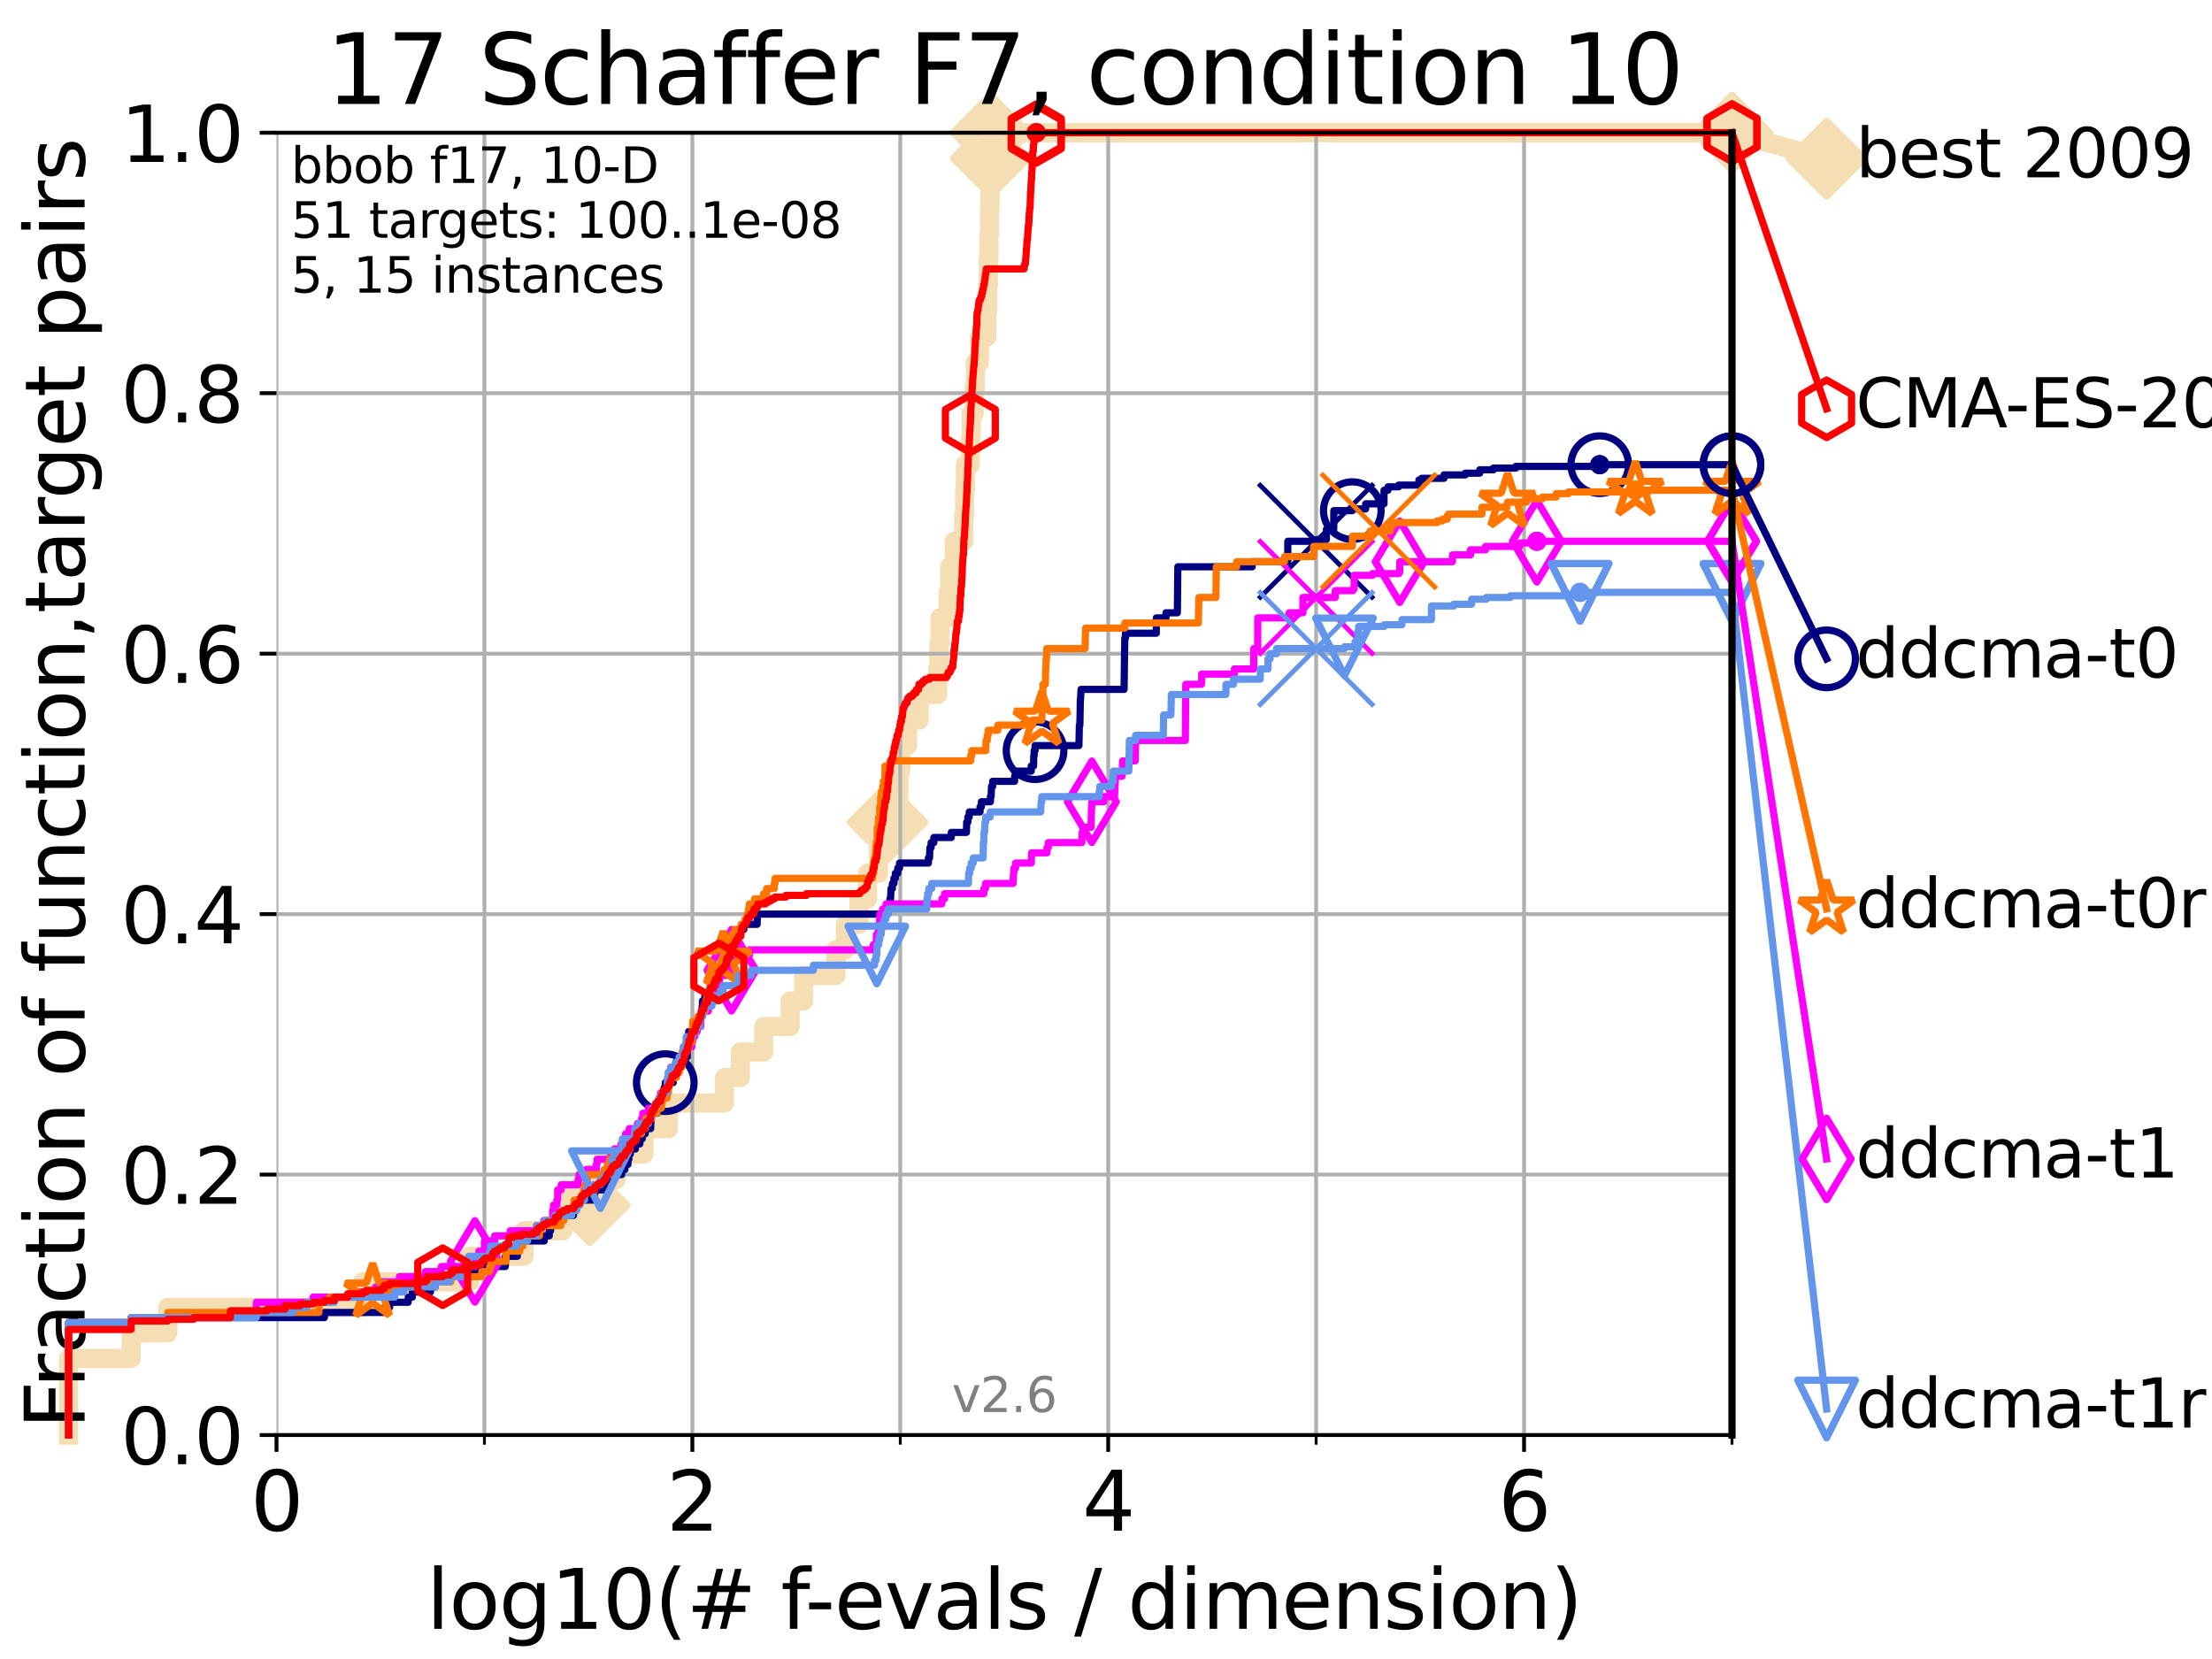 <?xml version="1.0" encoding="utf-8" standalone="no"?>
<!DOCTYPE svg PUBLIC "-//W3C//DTD SVG 1.1//EN"
  "http://www.w3.org/Graphics/SVG/1.1/DTD/svg11.dtd">
<svg xmlns:xlink="http://www.w3.org/1999/xlink" width="460.8pt" height="345.6pt" viewBox="0 0 460.8 345.6" xmlns="http://www.w3.org/2000/svg" version="1.1">
 <defs>
  <style type="text/css">*{stroke-linejoin: round; stroke-linecap: butt}</style>
 </defs>
 <g id="figure_1">
  <g id="patch_1">
   <path d="M 0 345.6 
L 460.8 345.6 
L 460.8 0 
L 0 0 
z
" style="fill: #ffffff"/>
  </g>
  <g id="axes_1">
   <g id="patch_2">
    <path d="M 57.6 298.944 
L 360.806 298.944 
L 360.806 27.648 
L 57.6 27.648 
z
" style="fill: #ffffff"/>
   </g>
   <g id="line2d_1">
    <path d="M 14.285 298.944 
L 14.285 282.985 
L 27.324 282.985 
L 27.324 277.666 
L 34.951 277.666 
L 34.951 272.346 
L 75.575 272.346 
L 75.575 267.027 
L 97.858 267.027 
L 97.858 261.707 
L 109.159 261.707 
L 109.159 256.388 
L 117.227 256.388 
L 117.227 251.068 
L 122.855 251.068 
L 122.855 245.749 
L 128.31 245.749 
L 128.31 240.429 
L 134.145 240.429 
L 134.145 235.11 
L 139.24 235.11 
L 139.24 229.79 
L 150.919 229.79 
L 150.919 224.471 
L 154.223 224.471 
L 154.223 219.151 
L 159.088 219.151 
L 159.088 213.832 
L 164.587 213.832 
L 164.587 208.512 
L 167.422 208.512 
L 167.422 203.192 
L 174.123 203.192 
L 174.123 197.873 
L 176.103 197.873 
L 176.103 192.553 
L 178.94 192.553 
L 178.94 187.234 
L 180.72 187.234 
L 180.72 181.914 
L 182.973 181.914 
L 182.973 176.595 
L 184.435 176.595 
L 184.435 171.275 
L 184.919 171.275 
L 184.919 165.956 
L 187.263 165.956 
L 187.263 160.636 
L 187.632 160.636 
L 187.632 155.317 
L 189.054 155.317 
L 189.054 149.997 
L 191.464 149.997 
L 191.464 144.678 
L 195.33 144.678 
L 195.33 139.358 
L 195.601 139.358 
L 195.601 134.039 
L 195.825 134.039 
L 195.825 128.719 
L 197.519 128.719 
L 197.519 123.4 
L 197.848 123.4 
L 197.848 118.08 
L 198.79 118.08 
L 198.79 112.76 
L 200.763 112.76 
L 200.763 107.441 
L 200.935 107.441 
L 200.935 102.121 
L 201.103 102.121 
L 201.103 96.802 
L 202.125 96.802 
L 202.125 91.482 
L 202.313 91.482 
L 202.313 86.163 
L 202.931 86.163 
L 202.931 80.843 
L 203.181 80.843 
L 203.181 75.524 
L 204.04 75.524 
L 204.04 70.204 
L 205.579 70.204 
L 205.579 64.885 
L 205.758 64.885 
L 205.758 59.565 
L 205.881 59.565 
L 205.881 54.246 
L 205.995 54.246 
L 205.995 48.926 
L 206.125 48.926 
L 206.125 43.607 
L 206.223 43.607 
L 206.223 38.287 
L 206.321 38.287 
L 206.321 32.968 
L 206.389 32.968 
L 206.389 27.648 
L 360.806 27.648 
" style="fill: none; stroke: #f5deb3; stroke-width: 4; stroke-linecap: square"/>
   </g>
   <g id="line2d_2">
    <defs>
     <path id="m6cd4bf1e93" d="M -0 7.778 
L 7.778 0 
L 0 -7.778 
L -7.778 -0 
z
" style="stroke: #f5deb3; stroke-width: 1.5; stroke-linejoin: miter"/>
    </defs>
    <g>
     <use xlink:href="#m6cd4bf1e93" x="122.855" y="251.068" style="fill: #f5deb3; stroke: #f5deb3; stroke-width: 1.5; stroke-linejoin: miter"/>
     <use xlink:href="#m6cd4bf1e93" x="184.919" y="171.275" style="fill: #f5deb3; stroke: #f5deb3; stroke-width: 1.5; stroke-linejoin: miter"/>
     <use xlink:href="#m6cd4bf1e93" x="206.389" y="32.968" style="fill: #f5deb3; stroke: #f5deb3; stroke-width: 1.5; stroke-linejoin: miter"/>
     <use xlink:href="#m6cd4bf1e93" x="206.389" y="27.648" style="fill: #f5deb3; stroke: #f5deb3; stroke-width: 1.5; stroke-linejoin: miter"/>
     <use xlink:href="#m6cd4bf1e93" x="206.389" y="27.648" style="fill: #f5deb3; stroke: #f5deb3; stroke-width: 1.5; stroke-linejoin: miter"/>
     <use xlink:href="#m6cd4bf1e93" x="360.806" y="27.648" style="fill: #f5deb3; stroke: #f5deb3; stroke-width: 1.5; stroke-linejoin: miter"/>
    </g>
   </g>
   <g id="line2d_3">
    <path style="fill: none; stroke: #f5deb3; stroke-width: 4; stroke-linecap: square"/>
    <g/>
   </g>
   <g id="line2d_4">
    <path d="M 360.806 27.648 
L 380.515 33.074 
" style="fill: none; stroke: #f5deb3; stroke-width: 4; stroke-linecap: square"/>
    <g>
     <use xlink:href="#m6cd4bf1e93" x="360.806" y="27.648" style="fill: #f5deb3; stroke: #f5deb3; stroke-width: 1.5; stroke-linejoin: miter"/>
     <use xlink:href="#m6cd4bf1e93" x="380.515" y="33.074" style="fill: #f5deb3; stroke: #f5deb3; stroke-width: 1.5; stroke-linejoin: miter"/>
    </g>
   </g>
   <g id="matplotlib.axis_1">
    <g id="xtick_1">
     <g id="line2d_5">
      <path d="M 57.6 298.944 
L 57.6 27.648 
" clip-path="url(#p80f017c15f)" style="fill: none; stroke: #b0b0b0; stroke-width: 0.8; stroke-linecap: square"/>
     </g>
     <g id="line2d_6">
      <defs>
       <path id="mf5a150f36d" d="M 0 0 
L 0 3.5 
" style="stroke: #000000; stroke-width: 0.8"/>
      </defs>
      <g>
       <use xlink:href="#mf5a150f36d" x="57.6" y="298.944" style="stroke: #000000; stroke-width: 0.8"/>
      </g>
     </g>
     <g id="text_1">
      <!-- 0 -->
      <g transform="translate(52.192 318.861)scale(0.17 -0.17)">
       <defs>
        <path id="DejaVuSans-30" d="M 2034 4250 
Q 1547 4250 1301 3770 
Q 1056 3291 1056 2328 
Q 1056 1369 1301 889 
Q 1547 409 2034 409 
Q 2525 409 2770 889 
Q 3016 1369 3016 2328 
Q 3016 3291 2770 3770 
Q 2525 4250 2034 4250 
z
M 2034 4750 
Q 2819 4750 3233 4129 
Q 3647 3509 3647 2328 
Q 3647 1150 3233 529 
Q 2819 -91 2034 -91 
Q 1250 -91 836 529 
Q 422 1150 422 2328 
Q 422 3509 836 4129 
Q 1250 4750 2034 4750 
z
" transform="scale(0.016)"/>
       </defs>
       <use xlink:href="#DejaVuSans-30"/>
      </g>
     </g>
    </g>
    <g id="xtick_2">
     <g id="line2d_7">
      <path d="M 144.23 298.944 
L 144.23 27.648 
" clip-path="url(#p80f017c15f)" style="fill: none; stroke: #b0b0b0; stroke-width: 0.8; stroke-linecap: square"/>
     </g>
     <g id="line2d_8">
      <g>
       <use xlink:href="#mf5a150f36d" x="144.23" y="298.944" style="stroke: #000000; stroke-width: 0.8"/>
      </g>
     </g>
     <g id="text_2">
      <!-- 2 -->
      <g transform="translate(138.822 318.861)scale(0.17 -0.17)">
       <defs>
        <path id="DejaVuSans-32" d="M 1228 531 
L 3431 531 
L 3431 0 
L 469 0 
L 469 531 
Q 828 903 1448 1529 
Q 2069 2156 2228 2338 
Q 2531 2678 2651 2914 
Q 2772 3150 2772 3378 
Q 2772 3750 2511 3984 
Q 2250 4219 1831 4219 
Q 1534 4219 1204 4116 
Q 875 4013 500 3803 
L 500 4441 
Q 881 4594 1212 4672 
Q 1544 4750 1819 4750 
Q 2544 4750 2975 4387 
Q 3406 4025 3406 3419 
Q 3406 3131 3298 2873 
Q 3191 2616 2906 2266 
Q 2828 2175 2409 1742 
Q 1991 1309 1228 531 
z
" transform="scale(0.016)"/>
       </defs>
       <use xlink:href="#DejaVuSans-32"/>
      </g>
     </g>
    </g>
    <g id="xtick_3">
     <g id="line2d_9">
      <path d="M 230.861 298.944 
L 230.861 27.648 
" clip-path="url(#p80f017c15f)" style="fill: none; stroke: #b0b0b0; stroke-width: 0.8; stroke-linecap: square"/>
     </g>
     <g id="line2d_10">
      <g>
       <use xlink:href="#mf5a150f36d" x="230.861" y="298.944" style="stroke: #000000; stroke-width: 0.8"/>
      </g>
     </g>
     <g id="text_3">
      <!-- 4 -->
      <g transform="translate(225.453 318.861)scale(0.17 -0.17)">
       <defs>
        <path id="DejaVuSans-34" d="M 2419 4116 
L 825 1625 
L 2419 1625 
L 2419 4116 
z
M 2253 4666 
L 3047 4666 
L 3047 1625 
L 3713 1625 
L 3713 1100 
L 3047 1100 
L 3047 0 
L 2419 0 
L 2419 1100 
L 313 1100 
L 313 1709 
L 2253 4666 
z
" transform="scale(0.016)"/>
       </defs>
       <use xlink:href="#DejaVuSans-34"/>
      </g>
     </g>
    </g>
    <g id="xtick_4">
     <g id="line2d_11">
      <path d="M 317.491 298.944 
L 317.491 27.648 
" clip-path="url(#p80f017c15f)" style="fill: none; stroke: #b0b0b0; stroke-width: 0.8; stroke-linecap: square"/>
     </g>
     <g id="line2d_12">
      <g>
       <use xlink:href="#mf5a150f36d" x="317.491" y="298.944" style="stroke: #000000; stroke-width: 0.8"/>
      </g>
     </g>
     <g id="text_4">
      <!-- 6 -->
      <g transform="translate(312.083 318.861)scale(0.17 -0.17)">
       <defs>
        <path id="DejaVuSans-36" d="M 2113 2584 
Q 1688 2584 1439 2293 
Q 1191 2003 1191 1497 
Q 1191 994 1439 701 
Q 1688 409 2113 409 
Q 2538 409 2786 701 
Q 3034 994 3034 1497 
Q 3034 2003 2786 2293 
Q 2538 2584 2113 2584 
z
M 3366 4563 
L 3366 3988 
Q 3128 4100 2886 4159 
Q 2644 4219 2406 4219 
Q 1781 4219 1451 3797 
Q 1122 3375 1075 2522 
Q 1259 2794 1537 2939 
Q 1816 3084 2150 3084 
Q 2853 3084 3261 2657 
Q 3669 2231 3669 1497 
Q 3669 778 3244 343 
Q 2819 -91 2113 -91 
Q 1303 -91 875 529 
Q 447 1150 447 2328 
Q 447 3434 972 4092 
Q 1497 4750 2381 4750 
Q 2619 4750 2861 4703 
Q 3103 4656 3366 4563 
z
" transform="scale(0.016)"/>
       </defs>
       <use xlink:href="#DejaVuSans-36"/>
      </g>
     </g>
    </g>
    <g id="xtick_5">
     <g id="line2d_13">
      <path d="M 100.915 298.944 
L 100.915 27.648 
" clip-path="url(#p80f017c15f)" style="fill: none; stroke: #b0b0b0; stroke-width: 0.8; stroke-linecap: square"/>
     </g>
     <g id="line2d_14">
      <defs>
       <path id="m11853a84d6" d="M 0 0 
L 0 2 
" style="stroke: #000000; stroke-width: 0.6"/>
      </defs>
      <g>
       <use xlink:href="#m11853a84d6" x="100.915" y="298.944" style="stroke: #000000; stroke-width: 0.6"/>
      </g>
     </g>
    </g>
    <g id="xtick_6">
     <g id="line2d_15">
      <path d="M 187.546 298.944 
L 187.546 27.648 
" clip-path="url(#p80f017c15f)" style="fill: none; stroke: #b0b0b0; stroke-width: 0.8; stroke-linecap: square"/>
     </g>
     <g id="line2d_16">
      <g>
       <use xlink:href="#m11853a84d6" x="187.546" y="298.944" style="stroke: #000000; stroke-width: 0.6"/>
      </g>
     </g>
    </g>
    <g id="xtick_7">
     <g id="line2d_17">
      <path d="M 274.176 298.944 
L 274.176 27.648 
" clip-path="url(#p80f017c15f)" style="fill: none; stroke: #b0b0b0; stroke-width: 0.8; stroke-linecap: square"/>
     </g>
     <g id="line2d_18">
      <g>
       <use xlink:href="#m11853a84d6" x="274.176" y="298.944" style="stroke: #000000; stroke-width: 0.6"/>
      </g>
     </g>
    </g>
    <g id="xtick_8">
     <g id="line2d_19">
      <path d="M 360.806 298.944 
L 360.806 27.648 
" clip-path="url(#p80f017c15f)" style="fill: none; stroke: #b0b0b0; stroke-width: 0.8; stroke-linecap: square"/>
     </g>
     <g id="line2d_20">
      <g>
       <use xlink:href="#m11853a84d6" x="360.806" y="298.944" style="stroke: #000000; stroke-width: 0.6"/>
      </g>
     </g>
    </g>
    <g id="text_5">
     <!-- log10(# f-evals / dimension) -->
     <g transform="translate(88.823 339.314)scale(0.17 -0.17)">
      <defs>
       <path id="DejaVuSans-6c" d="M 603 4863 
L 1178 4863 
L 1178 0 
L 603 0 
L 603 4863 
z
" transform="scale(0.016)"/>
       <path id="DejaVuSans-6f" d="M 1959 3097 
Q 1497 3097 1228 2736 
Q 959 2375 959 1747 
Q 959 1119 1226 758 
Q 1494 397 1959 397 
Q 2419 397 2687 759 
Q 2956 1122 2956 1747 
Q 2956 2369 2687 2733 
Q 2419 3097 1959 3097 
z
M 1959 3584 
Q 2709 3584 3137 3096 
Q 3566 2609 3566 1747 
Q 3566 888 3137 398 
Q 2709 -91 1959 -91 
Q 1206 -91 779 398 
Q 353 888 353 1747 
Q 353 2609 779 3096 
Q 1206 3584 1959 3584 
z
" transform="scale(0.016)"/>
       <path id="DejaVuSans-67" d="M 2906 1791 
Q 2906 2416 2648 2759 
Q 2391 3103 1925 3103 
Q 1463 3103 1205 2759 
Q 947 2416 947 1791 
Q 947 1169 1205 825 
Q 1463 481 1925 481 
Q 2391 481 2648 825 
Q 2906 1169 2906 1791 
z
M 3481 434 
Q 3481 -459 3084 -895 
Q 2688 -1331 1869 -1331 
Q 1566 -1331 1297 -1286 
Q 1028 -1241 775 -1147 
L 775 -588 
Q 1028 -725 1275 -790 
Q 1522 -856 1778 -856 
Q 2344 -856 2625 -561 
Q 2906 -266 2906 331 
L 2906 616 
Q 2728 306 2450 153 
Q 2172 0 1784 0 
Q 1141 0 747 490 
Q 353 981 353 1791 
Q 353 2603 747 3093 
Q 1141 3584 1784 3584 
Q 2172 3584 2450 3431 
Q 2728 3278 2906 2969 
L 2906 3500 
L 3481 3500 
L 3481 434 
z
" transform="scale(0.016)"/>
       <path id="DejaVuSans-31" d="M 794 531 
L 1825 531 
L 1825 4091 
L 703 3866 
L 703 4441 
L 1819 4666 
L 2450 4666 
L 2450 531 
L 3481 531 
L 3481 0 
L 794 0 
L 794 531 
z
" transform="scale(0.016)"/>
       <path id="DejaVuSans-28" d="M 1984 4856 
Q 1566 4138 1362 3434 
Q 1159 2731 1159 2009 
Q 1159 1288 1364 580 
Q 1569 -128 1984 -844 
L 1484 -844 
Q 1016 -109 783 600 
Q 550 1309 550 2009 
Q 550 2706 781 3412 
Q 1013 4119 1484 4856 
L 1984 4856 
z
" transform="scale(0.016)"/>
       <path id="DejaVuSans-23" d="M 3272 2816 
L 2363 2816 
L 2100 1772 
L 3016 1772 
L 3272 2816 
z
M 2803 4594 
L 2478 3297 
L 3391 3297 
L 3719 4594 
L 4219 4594 
L 3897 3297 
L 4872 3297 
L 4872 2816 
L 3775 2816 
L 3519 1772 
L 4513 1772 
L 4513 1294 
L 3397 1294 
L 3072 0 
L 2572 0 
L 2894 1294 
L 1978 1294 
L 1656 0 
L 1153 0 
L 1478 1294 
L 494 1294 
L 494 1772 
L 1594 1772 
L 1856 2816 
L 850 2816 
L 850 3297 
L 1978 3297 
L 2297 4594 
L 2803 4594 
z
" transform="scale(0.016)"/>
       <path id="DejaVuSans-20" transform="scale(0.016)"/>
       <path id="DejaVuSans-66" d="M 2375 4863 
L 2375 4384 
L 1825 4384 
Q 1516 4384 1395 4259 
Q 1275 4134 1275 3809 
L 1275 3500 
L 2222 3500 
L 2222 3053 
L 1275 3053 
L 1275 0 
L 697 0 
L 697 3053 
L 147 3053 
L 147 3500 
L 697 3500 
L 697 3744 
Q 697 4328 969 4595 
Q 1241 4863 1831 4863 
L 2375 4863 
z
" transform="scale(0.016)"/>
       <path id="DejaVuSans-2d" d="M 313 2009 
L 1997 2009 
L 1997 1497 
L 313 1497 
L 313 2009 
z
" transform="scale(0.016)"/>
       <path id="DejaVuSans-65" d="M 3597 1894 
L 3597 1613 
L 953 1613 
Q 991 1019 1311 708 
Q 1631 397 2203 397 
Q 2534 397 2845 478 
Q 3156 559 3463 722 
L 3463 178 
Q 3153 47 2828 -22 
Q 2503 -91 2169 -91 
Q 1331 -91 842 396 
Q 353 884 353 1716 
Q 353 2575 817 3079 
Q 1281 3584 2069 3584 
Q 2775 3584 3186 3129 
Q 3597 2675 3597 1894 
z
M 3022 2063 
Q 3016 2534 2758 2815 
Q 2500 3097 2075 3097 
Q 1594 3097 1305 2825 
Q 1016 2553 972 2059 
L 3022 2063 
z
" transform="scale(0.016)"/>
       <path id="DejaVuSans-76" d="M 191 3500 
L 800 3500 
L 1894 563 
L 2988 3500 
L 3597 3500 
L 2284 0 
L 1503 0 
L 191 3500 
z
" transform="scale(0.016)"/>
       <path id="DejaVuSans-61" d="M 2194 1759 
Q 1497 1759 1228 1600 
Q 959 1441 959 1056 
Q 959 750 1161 570 
Q 1363 391 1709 391 
Q 2188 391 2477 730 
Q 2766 1069 2766 1631 
L 2766 1759 
L 2194 1759 
z
M 3341 1997 
L 3341 0 
L 2766 0 
L 2766 531 
Q 2569 213 2275 61 
Q 1981 -91 1556 -91 
Q 1019 -91 701 211 
Q 384 513 384 1019 
Q 384 1609 779 1909 
Q 1175 2209 1959 2209 
L 2766 2209 
L 2766 2266 
Q 2766 2663 2505 2880 
Q 2244 3097 1772 3097 
Q 1472 3097 1187 3025 
Q 903 2953 641 2809 
L 641 3341 
Q 956 3463 1253 3523 
Q 1550 3584 1831 3584 
Q 2591 3584 2966 3190 
Q 3341 2797 3341 1997 
z
" transform="scale(0.016)"/>
       <path id="DejaVuSans-73" d="M 2834 3397 
L 2834 2853 
Q 2591 2978 2328 3040 
Q 2066 3103 1784 3103 
Q 1356 3103 1142 2972 
Q 928 2841 928 2578 
Q 928 2378 1081 2264 
Q 1234 2150 1697 2047 
L 1894 2003 
Q 2506 1872 2764 1633 
Q 3022 1394 3022 966 
Q 3022 478 2636 193 
Q 2250 -91 1575 -91 
Q 1294 -91 989 -36 
Q 684 19 347 128 
L 347 722 
Q 666 556 975 473 
Q 1284 391 1588 391 
Q 1994 391 2212 530 
Q 2431 669 2431 922 
Q 2431 1156 2273 1281 
Q 2116 1406 1581 1522 
L 1381 1569 
Q 847 1681 609 1914 
Q 372 2147 372 2553 
Q 372 3047 722 3315 
Q 1072 3584 1716 3584 
Q 2034 3584 2315 3537 
Q 2597 3491 2834 3397 
z
" transform="scale(0.016)"/>
       <path id="DejaVuSans-2f" d="M 1625 4666 
L 2156 4666 
L 531 -594 
L 0 -594 
L 1625 4666 
z
" transform="scale(0.016)"/>
       <path id="DejaVuSans-64" d="M 2906 2969 
L 2906 4863 
L 3481 4863 
L 3481 0 
L 2906 0 
L 2906 525 
Q 2725 213 2448 61 
Q 2172 -91 1784 -91 
Q 1150 -91 751 415 
Q 353 922 353 1747 
Q 353 2572 751 3078 
Q 1150 3584 1784 3584 
Q 2172 3584 2448 3432 
Q 2725 3281 2906 2969 
z
M 947 1747 
Q 947 1113 1208 752 
Q 1469 391 1925 391 
Q 2381 391 2643 752 
Q 2906 1113 2906 1747 
Q 2906 2381 2643 2742 
Q 2381 3103 1925 3103 
Q 1469 3103 1208 2742 
Q 947 2381 947 1747 
z
" transform="scale(0.016)"/>
       <path id="DejaVuSans-69" d="M 603 3500 
L 1178 3500 
L 1178 0 
L 603 0 
L 603 3500 
z
M 603 4863 
L 1178 4863 
L 1178 4134 
L 603 4134 
L 603 4863 
z
" transform="scale(0.016)"/>
       <path id="DejaVuSans-6d" d="M 3328 2828 
Q 3544 3216 3844 3400 
Q 4144 3584 4550 3584 
Q 5097 3584 5394 3201 
Q 5691 2819 5691 2113 
L 5691 0 
L 5113 0 
L 5113 2094 
Q 5113 2597 4934 2840 
Q 4756 3084 4391 3084 
Q 3944 3084 3684 2787 
Q 3425 2491 3425 1978 
L 3425 0 
L 2847 0 
L 2847 2094 
Q 2847 2600 2669 2842 
Q 2491 3084 2119 3084 
Q 1678 3084 1418 2786 
Q 1159 2488 1159 1978 
L 1159 0 
L 581 0 
L 581 3500 
L 1159 3500 
L 1159 2956 
Q 1356 3278 1631 3431 
Q 1906 3584 2284 3584 
Q 2666 3584 2933 3390 
Q 3200 3197 3328 2828 
z
" transform="scale(0.016)"/>
       <path id="DejaVuSans-6e" d="M 3513 2113 
L 3513 0 
L 2938 0 
L 2938 2094 
Q 2938 2591 2744 2837 
Q 2550 3084 2163 3084 
Q 1697 3084 1428 2787 
Q 1159 2491 1159 1978 
L 1159 0 
L 581 0 
L 581 3500 
L 1159 3500 
L 1159 2956 
Q 1366 3272 1645 3428 
Q 1925 3584 2291 3584 
Q 2894 3584 3203 3211 
Q 3513 2838 3513 2113 
z
" transform="scale(0.016)"/>
       <path id="DejaVuSans-29" d="M 513 4856 
L 1013 4856 
Q 1481 4119 1714 3412 
Q 1947 2706 1947 2009 
Q 1947 1309 1714 600 
Q 1481 -109 1013 -844 
L 513 -844 
Q 928 -128 1133 580 
Q 1338 1288 1338 2009 
Q 1338 2731 1133 3434 
Q 928 4138 513 4856 
z
" transform="scale(0.016)"/>
      </defs>
      <use xlink:href="#DejaVuSans-6c"/>
      <use xlink:href="#DejaVuSans-6f" x="27.783"/>
      <use xlink:href="#DejaVuSans-67" x="88.965"/>
      <use xlink:href="#DejaVuSans-31" x="152.441"/>
      <use xlink:href="#DejaVuSans-30" x="216.064"/>
      <use xlink:href="#DejaVuSans-28" x="279.688"/>
      <use xlink:href="#DejaVuSans-23" x="318.701"/>
      <use xlink:href="#DejaVuSans-20" x="402.49"/>
      <use xlink:href="#DejaVuSans-66" x="434.277"/>
      <use xlink:href="#DejaVuSans-2d" x="463.982"/>
      <use xlink:href="#DejaVuSans-65" x="500.066"/>
      <use xlink:href="#DejaVuSans-76" x="561.59"/>
      <use xlink:href="#DejaVuSans-61" x="620.77"/>
      <use xlink:href="#DejaVuSans-6c" x="682.049"/>
      <use xlink:href="#DejaVuSans-73" x="709.832"/>
      <use xlink:href="#DejaVuSans-20" x="761.932"/>
      <use xlink:href="#DejaVuSans-2f" x="793.719"/>
      <use xlink:href="#DejaVuSans-20" x="827.41"/>
      <use xlink:href="#DejaVuSans-64" x="859.197"/>
      <use xlink:href="#DejaVuSans-69" x="922.674"/>
      <use xlink:href="#DejaVuSans-6d" x="950.457"/>
      <use xlink:href="#DejaVuSans-65" x="1047.869"/>
      <use xlink:href="#DejaVuSans-6e" x="1109.393"/>
      <use xlink:href="#DejaVuSans-73" x="1172.771"/>
      <use xlink:href="#DejaVuSans-69" x="1224.871"/>
      <use xlink:href="#DejaVuSans-6f" x="1252.654"/>
      <use xlink:href="#DejaVuSans-6e" x="1313.836"/>
      <use xlink:href="#DejaVuSans-29" x="1377.215"/>
     </g>
    </g>
   </g>
   <g id="matplotlib.axis_2">
    <g id="ytick_1">
     <g id="line2d_21">
      <path d="M 57.6 298.944 
L 360.806 298.944 
" clip-path="url(#p80f017c15f)" style="fill: none; stroke: #b0b0b0; stroke-width: 0.8; stroke-linecap: square"/>
     </g>
     <g id="line2d_22">
      <defs>
       <path id="meb5a11f5a4" d="M 0 0 
L -3.5 0 
" style="stroke: #000000; stroke-width: 0.8"/>
      </defs>
      <g>
       <use xlink:href="#meb5a11f5a4" x="57.6" y="298.944" style="stroke: #000000; stroke-width: 0.8"/>
      </g>
     </g>
     <g id="text_6">
      <!-- 0.0 -->
      <g transform="translate(25.155 305.023)scale(0.16 -0.16)">
       <defs>
        <path id="DejaVuSans-2e" d="M 684 794 
L 1344 794 
L 1344 0 
L 684 0 
L 684 794 
z
" transform="scale(0.016)"/>
       </defs>
       <use xlink:href="#DejaVuSans-30"/>
       <use xlink:href="#DejaVuSans-2e" x="63.623"/>
       <use xlink:href="#DejaVuSans-30" x="95.41"/>
      </g>
     </g>
    </g>
    <g id="ytick_2">
     <g id="line2d_23">
      <path d="M 57.6 244.685 
L 360.806 244.685 
" clip-path="url(#p80f017c15f)" style="fill: none; stroke: #b0b0b0; stroke-width: 0.8; stroke-linecap: square"/>
     </g>
     <g id="line2d_24">
      <g>
       <use xlink:href="#meb5a11f5a4" x="57.6" y="244.685" style="stroke: #000000; stroke-width: 0.8"/>
      </g>
     </g>
     <g id="text_7">
      <!-- 0.2 -->
      <g transform="translate(25.155 250.764)scale(0.16 -0.16)">
       <use xlink:href="#DejaVuSans-30"/>
       <use xlink:href="#DejaVuSans-2e" x="63.623"/>
       <use xlink:href="#DejaVuSans-32" x="95.41"/>
      </g>
     </g>
    </g>
    <g id="ytick_3">
     <g id="line2d_25">
      <path d="M 57.6 190.426 
L 360.806 190.426 
" clip-path="url(#p80f017c15f)" style="fill: none; stroke: #b0b0b0; stroke-width: 0.8; stroke-linecap: square"/>
     </g>
     <g id="line2d_26">
      <g>
       <use xlink:href="#meb5a11f5a4" x="57.6" y="190.426" style="stroke: #000000; stroke-width: 0.8"/>
      </g>
     </g>
     <g id="text_8">
      <!-- 0.4 -->
      <g transform="translate(25.155 196.504)scale(0.16 -0.16)">
       <use xlink:href="#DejaVuSans-30"/>
       <use xlink:href="#DejaVuSans-2e" x="63.623"/>
       <use xlink:href="#DejaVuSans-34" x="95.41"/>
      </g>
     </g>
    </g>
    <g id="ytick_4">
     <g id="line2d_27">
      <path d="M 57.6 136.166 
L 360.806 136.166 
" clip-path="url(#p80f017c15f)" style="fill: none; stroke: #b0b0b0; stroke-width: 0.8; stroke-linecap: square"/>
     </g>
     <g id="line2d_28">
      <g>
       <use xlink:href="#meb5a11f5a4" x="57.6" y="136.166" style="stroke: #000000; stroke-width: 0.8"/>
      </g>
     </g>
     <g id="text_9">
      <!-- 0.6 -->
      <g transform="translate(25.155 142.245)scale(0.16 -0.16)">
       <use xlink:href="#DejaVuSans-30"/>
       <use xlink:href="#DejaVuSans-2e" x="63.623"/>
       <use xlink:href="#DejaVuSans-36" x="95.41"/>
      </g>
     </g>
    </g>
    <g id="ytick_5">
     <g id="line2d_29">
      <path d="M 57.6 81.907 
L 360.806 81.907 
" clip-path="url(#p80f017c15f)" style="fill: none; stroke: #b0b0b0; stroke-width: 0.8; stroke-linecap: square"/>
     </g>
     <g id="line2d_30">
      <g>
       <use xlink:href="#meb5a11f5a4" x="57.6" y="81.907" style="stroke: #000000; stroke-width: 0.8"/>
      </g>
     </g>
     <g id="text_10">
      <!-- 0.8 -->
      <g transform="translate(25.155 87.986)scale(0.16 -0.16)">
       <defs>
        <path id="DejaVuSans-38" d="M 2034 2216 
Q 1584 2216 1326 1975 
Q 1069 1734 1069 1313 
Q 1069 891 1326 650 
Q 1584 409 2034 409 
Q 2484 409 2743 651 
Q 3003 894 3003 1313 
Q 3003 1734 2745 1975 
Q 2488 2216 2034 2216 
z
M 1403 2484 
Q 997 2584 770 2862 
Q 544 3141 544 3541 
Q 544 4100 942 4425 
Q 1341 4750 2034 4750 
Q 2731 4750 3128 4425 
Q 3525 4100 3525 3541 
Q 3525 3141 3298 2862 
Q 3072 2584 2669 2484 
Q 3125 2378 3379 2068 
Q 3634 1759 3634 1313 
Q 3634 634 3220 271 
Q 2806 -91 2034 -91 
Q 1263 -91 848 271 
Q 434 634 434 1313 
Q 434 1759 690 2068 
Q 947 2378 1403 2484 
z
M 1172 3481 
Q 1172 3119 1398 2916 
Q 1625 2713 2034 2713 
Q 2441 2713 2670 2916 
Q 2900 3119 2900 3481 
Q 2900 3844 2670 4047 
Q 2441 4250 2034 4250 
Q 1625 4250 1398 4047 
Q 1172 3844 1172 3481 
z
" transform="scale(0.016)"/>
       </defs>
       <use xlink:href="#DejaVuSans-30"/>
       <use xlink:href="#DejaVuSans-2e" x="63.623"/>
       <use xlink:href="#DejaVuSans-38" x="95.41"/>
      </g>
     </g>
    </g>
    <g id="ytick_6">
     <g id="line2d_31">
      <path d="M 57.6 27.648 
L 360.806 27.648 
" clip-path="url(#p80f017c15f)" style="fill: none; stroke: #b0b0b0; stroke-width: 0.8; stroke-linecap: square"/>
     </g>
     <g id="line2d_32">
      <g>
       <use xlink:href="#meb5a11f5a4" x="57.6" y="27.648" style="stroke: #000000; stroke-width: 0.8"/>
      </g>
     </g>
     <g id="text_11">
      <!-- 1.0 -->
      <g transform="translate(25.155 33.727)scale(0.16 -0.16)">
       <use xlink:href="#DejaVuSans-31"/>
       <use xlink:href="#DejaVuSans-2e" x="63.623"/>
       <use xlink:href="#DejaVuSans-30" x="95.41"/>
      </g>
     </g>
    </g>
    <g id="text_12">
     <!-- Fraction of function,target pairs -->
     <g transform="translate(17.62 297.681)rotate(-90)scale(0.17 -0.17)">
      <defs>
       <path id="DejaVuSans-46" d="M 628 4666 
L 3309 4666 
L 3309 4134 
L 1259 4134 
L 1259 2759 
L 3109 2759 
L 3109 2228 
L 1259 2228 
L 1259 0 
L 628 0 
L 628 4666 
z
" transform="scale(0.016)"/>
       <path id="DejaVuSans-72" d="M 2631 2963 
Q 2534 3019 2420 3045 
Q 2306 3072 2169 3072 
Q 1681 3072 1420 2755 
Q 1159 2438 1159 1844 
L 1159 0 
L 581 0 
L 581 3500 
L 1159 3500 
L 1159 2956 
Q 1341 3275 1631 3429 
Q 1922 3584 2338 3584 
Q 2397 3584 2469 3576 
Q 2541 3569 2628 3553 
L 2631 2963 
z
" transform="scale(0.016)"/>
       <path id="DejaVuSans-63" d="M 3122 3366 
L 3122 2828 
Q 2878 2963 2633 3030 
Q 2388 3097 2138 3097 
Q 1578 3097 1268 2742 
Q 959 2388 959 1747 
Q 959 1106 1268 751 
Q 1578 397 2138 397 
Q 2388 397 2633 464 
Q 2878 531 3122 666 
L 3122 134 
Q 2881 22 2623 -34 
Q 2366 -91 2075 -91 
Q 1284 -91 818 406 
Q 353 903 353 1747 
Q 353 2603 823 3093 
Q 1294 3584 2113 3584 
Q 2378 3584 2631 3529 
Q 2884 3475 3122 3366 
z
" transform="scale(0.016)"/>
       <path id="DejaVuSans-74" d="M 1172 4494 
L 1172 3500 
L 2356 3500 
L 2356 3053 
L 1172 3053 
L 1172 1153 
Q 1172 725 1289 603 
Q 1406 481 1766 481 
L 2356 481 
L 2356 0 
L 1766 0 
Q 1100 0 847 248 
Q 594 497 594 1153 
L 594 3053 
L 172 3053 
L 172 3500 
L 594 3500 
L 594 4494 
L 1172 4494 
z
" transform="scale(0.016)"/>
       <path id="DejaVuSans-75" d="M 544 1381 
L 544 3500 
L 1119 3500 
L 1119 1403 
Q 1119 906 1312 657 
Q 1506 409 1894 409 
Q 2359 409 2629 706 
Q 2900 1003 2900 1516 
L 2900 3500 
L 3475 3500 
L 3475 0 
L 2900 0 
L 2900 538 
Q 2691 219 2414 64 
Q 2138 -91 1772 -91 
Q 1169 -91 856 284 
Q 544 659 544 1381 
z
M 1991 3584 
L 1991 3584 
z
" transform="scale(0.016)"/>
       <path id="DejaVuSans-2c" d="M 750 794 
L 1409 794 
L 1409 256 
L 897 -744 
L 494 -744 
L 750 256 
L 750 794 
z
" transform="scale(0.016)"/>
       <path id="DejaVuSans-70" d="M 1159 525 
L 1159 -1331 
L 581 -1331 
L 581 3500 
L 1159 3500 
L 1159 2969 
Q 1341 3281 1617 3432 
Q 1894 3584 2278 3584 
Q 2916 3584 3314 3078 
Q 3713 2572 3713 1747 
Q 3713 922 3314 415 
Q 2916 -91 2278 -91 
Q 1894 -91 1617 61 
Q 1341 213 1159 525 
z
M 3116 1747 
Q 3116 2381 2855 2742 
Q 2594 3103 2138 3103 
Q 1681 3103 1420 2742 
Q 1159 2381 1159 1747 
Q 1159 1113 1420 752 
Q 1681 391 2138 391 
Q 2594 391 2855 752 
Q 3116 1113 3116 1747 
z
" transform="scale(0.016)"/>
      </defs>
      <use xlink:href="#DejaVuSans-46"/>
      <use xlink:href="#DejaVuSans-72" x="50.27"/>
      <use xlink:href="#DejaVuSans-61" x="91.383"/>
      <use xlink:href="#DejaVuSans-63" x="152.662"/>
      <use xlink:href="#DejaVuSans-74" x="207.643"/>
      <use xlink:href="#DejaVuSans-69" x="246.852"/>
      <use xlink:href="#DejaVuSans-6f" x="274.635"/>
      <use xlink:href="#DejaVuSans-6e" x="335.816"/>
      <use xlink:href="#DejaVuSans-20" x="399.195"/>
      <use xlink:href="#DejaVuSans-6f" x="430.982"/>
      <use xlink:href="#DejaVuSans-66" x="492.164"/>
      <use xlink:href="#DejaVuSans-20" x="527.369"/>
      <use xlink:href="#DejaVuSans-66" x="559.156"/>
      <use xlink:href="#DejaVuSans-75" x="594.361"/>
      <use xlink:href="#DejaVuSans-6e" x="657.74"/>
      <use xlink:href="#DejaVuSans-63" x="721.119"/>
      <use xlink:href="#DejaVuSans-74" x="776.1"/>
      <use xlink:href="#DejaVuSans-69" x="815.309"/>
      <use xlink:href="#DejaVuSans-6f" x="843.092"/>
      <use xlink:href="#DejaVuSans-6e" x="904.273"/>
      <use xlink:href="#DejaVuSans-2c" x="967.652"/>
      <use xlink:href="#DejaVuSans-74" x="999.439"/>
      <use xlink:href="#DejaVuSans-61" x="1038.648"/>
      <use xlink:href="#DejaVuSans-72" x="1099.928"/>
      <use xlink:href="#DejaVuSans-67" x="1139.291"/>
      <use xlink:href="#DejaVuSans-65" x="1202.768"/>
      <use xlink:href="#DejaVuSans-74" x="1264.291"/>
      <use xlink:href="#DejaVuSans-20" x="1303.5"/>
      <use xlink:href="#DejaVuSans-70" x="1335.287"/>
      <use xlink:href="#DejaVuSans-61" x="1398.764"/>
      <use xlink:href="#DejaVuSans-69" x="1460.043"/>
      <use xlink:href="#DejaVuSans-72" x="1487.826"/>
      <use xlink:href="#DejaVuSans-73" x="1528.939"/>
     </g>
    </g>
   </g>
   <g id="line2d_33">
    <defs>
     <path id="md1ea3a415a" d="M 0 1.5 
C 0.398 1.5 0.779 1.342 1.061 1.061 
C 1.342 0.779 1.5 0.398 1.5 0 
C 1.5 -0.398 1.342 -0.779 1.061 -1.061 
C 0.779 -1.342 0.398 -1.5 0 -1.5 
C -0.398 -1.5 -0.779 -1.342 -1.061 -1.061 
C -1.342 -0.779 -1.5 -0.398 -1.5 0 
C -1.5 0.398 -1.342 0.779 -1.061 1.061 
C -0.779 1.342 -0.398 1.5 0 1.5 
z
" style="stroke: #f5deb3"/>
    </defs>
    <g>
     <use xlink:href="#md1ea3a415a" x="206.389" y="27.648" style="fill: #f5deb3; stroke: #f5deb3"/>
     <use xlink:href="#md1ea3a415a" x="206.389" y="27.648" style="fill: #f5deb3; stroke: #f5deb3"/>
    </g>
   </g>
   <g id="line2d_34">
    <defs>
     <path id="mf16e3e0a1d" d="M 0 1.5 
C 0.398 1.5 0.779 1.342 1.061 1.061 
C 1.342 0.779 1.5 0.398 1.5 0 
C 1.5 -0.398 1.342 -0.779 1.061 -1.061 
C 0.779 -1.342 0.398 -1.5 0 -1.5 
C -0.398 -1.5 -0.779 -1.342 -1.061 -1.061 
C -1.342 -0.779 -1.5 -0.398 -1.5 0 
C -1.5 0.398 -1.342 0.779 -1.061 1.061 
C -0.779 1.342 -0.398 1.5 0 1.5 
z
" style="stroke: #000080"/>
    </defs>
    <g>
     <use xlink:href="#mf16e3e0a1d" x="333.258" y="96.802" style="fill: #000080; stroke: #000080"/>
     <use xlink:href="#mf16e3e0a1d" x="333.258" y="96.802" style="fill: #000080; stroke: #000080"/>
    </g>
   </g>
   <g id="line2d_35">
    <path d="M 14.285 298.944 
L 14.285 275.538 
L 27.324 275.538 
L 27.324 274.474 
L 67.582 274.474 
L 67.582 273.41 
L 80.06 273.41 
L 80.06 272.346 
L 81.166 272.346 
L 81.166 271.282 
L 85.039 271.282 
L 85.039 270.219 
L 85.894 270.219 
L 85.894 269.155 
L 89.669 269.155 
L 89.669 268.091 
L 90.668 268.091 
L 90.668 265.963 
L 95.251 265.963 
L 95.251 264.899 
L 99.347 264.899 
L 99.347 263.835 
L 105.263 263.835 
L 105.263 261.707 
L 107.775 261.707 
L 107.775 259.579 
L 108.29 259.579 
L 108.29 258.516 
L 113.381 258.516 
L 113.381 257.452 
L 114.419 257.452 
L 114.419 256.388 
L 114.692 256.388 
L 114.692 255.324 
L 115.051 255.324 
L 115.051 254.26 
L 116.419 254.26 
L 116.419 253.196 
L 119.46 253.196 
L 119.46 252.132 
L 120.013 252.132 
L 120.013 251.068 
L 120.149 251.068 
L 120.149 250.004 
L 123.488 250.004 
L 123.488 248.94 
L 123.881 248.94 
L 123.881 247.877 
L 125.979 247.877 
L 125.979 246.813 
L 126.177 246.813 
L 126.177 245.749 
L 127.867 245.749 
L 127.867 244.685 
L 129.5 244.685 
L 129.5 243.621 
L 130.187 243.621 
L 130.187 242.557 
L 130.811 242.557 
L 130.811 241.493 
L 131.002 241.493 
L 131.002 240.429 
L 131.304 240.429 
L 131.304 239.365 
L 132.358 239.365 
L 132.358 238.301 
L 133.289 238.301 
L 133.289 237.237 
L 133.788 237.237 
L 133.788 236.174 
L 134.432 236.174 
L 134.432 235.11 
L 135.539 235.11 
L 135.598 232.982 
L 135.688 232.982 
L 135.688 231.918 
L 136.948 231.918 
L 136.948 230.854 
L 137.359 230.854 
L 137.359 229.79 
L 137.601 229.79 
L 137.601 228.726 
L 137.893 228.726 
L 137.893 227.662 
L 138.362 227.662 
L 138.362 226.598 
L 138.592 226.598 
L 138.592 225.534 
L 140.243 225.534 
L 140.266 223.407 
L 140.68 223.407 
L 140.771 221.279 
L 142.08 221.279 
L 142.08 220.215 
L 143.166 220.215 
L 143.206 217.023 
L 143.443 217.023 
L 143.462 214.895 
L 144.658 214.895 
L 144.658 213.832 
L 145.521 213.832 
L 145.608 211.704 
L 146.177 211.704 
L 146.278 209.576 
L 146.329 209.576 
L 146.329 208.512 
L 146.843 208.512 
L 146.843 207.448 
L 147.894 207.448 
L 147.956 205.32 
L 148.889 205.32 
L 148.889 204.256 
L 149.382 204.256 
L 149.382 203.192 
L 150.152 203.192 
L 150.248 201.065 
L 150.707 201.065 
L 150.707 200.001 
L 151.681 200.001 
L 151.681 198.937 
L 151.845 198.937 
L 151.845 197.873 
L 152.942 197.873 
L 152.942 196.809 
L 153.107 196.809 
L 153.107 195.745 
L 153.433 195.745 
L 153.433 194.681 
L 153.685 194.681 
L 153.685 193.617 
L 154.961 193.617 
L 154.961 192.553 
L 157.725 192.553 
L 157.789 190.426 
L 184.963 190.426 
L 184.963 189.362 
L 185.124 189.362 
L 185.124 188.298 
L 185.398 188.298 
L 185.398 187.234 
L 185.526 187.234 
L 185.61 185.106 
L 185.897 185.106 
L 185.897 184.042 
L 186.225 184.042 
L 186.225 182.978 
L 186.515 182.978 
L 186.515 181.914 
L 187.021 181.914 
L 187.021 180.85 
L 187.383 180.85 
L 187.383 179.787 
L 193.403 179.787 
L 193.403 178.723 
L 193.641 178.723 
L 193.713 176.595 
L 193.969 176.595 
L 193.969 175.531 
L 194.538 175.531 
L 194.538 174.467 
L 198.17 174.467 
L 198.17 173.403 
L 201.328 173.403 
L 201.379 171.275 
L 201.619 171.275 
L 201.619 170.211 
L 201.911 170.211 
L 201.911 169.147 
L 204.163 169.147 
L 204.163 168.084 
L 204.442 168.084 
L 204.442 167.02 
L 206.318 167.02 
L 206.318 165.956 
L 206.468 165.956 
L 206.548 163.828 
L 206.785 163.828 
L 206.785 162.764 
L 211.361 162.764 
L 211.361 161.7 
L 211.509 161.7 
L 211.509 160.636 
L 214.824 160.636 
L 214.824 159.572 
L 215.306 159.572 
L 215.352 157.445 
L 215.432 157.445 
L 215.432 156.381 
L 215.621 156.381 
L 215.621 155.317 
L 224.763 155.317 
L 224.849 151.061 
L 224.956 151.061 
L 225.055 145.742 
L 225.093 145.742 
L 225.197 143.614 
L 234.168 143.614 
L 234.278 135.102 
L 234.292 135.102 
L 234.316 132.975 
L 234.449 132.975 
L 234.449 131.911 
L 240.873 131.911 
L 240.889 128.719 
L 242.896 128.719 
L 242.896 127.655 
L 245.26 127.655 
L 245.367 118.08 
L 260.851 118.08 
L 260.851 117.016 
L 268.262 117.016 
L 268.278 112.76 
L 274.353 112.76 
L 274.353 112.406 
L 276.303 112.406 
L 276.325 110.278 
L 277.842 110.278 
L 277.858 106.377 
L 281.708 106.377 
L 281.708 106.022 
L 284.49 106.022 
L 284.496 104.958 
L 288.308 104.958 
L 288.32 102.121 
L 289.141 102.121 
L 289.146 101.412 
L 291.356 101.412 
L 291.356 101.058 
L 295.58 101.058 
L 295.587 99.994 
L 296.152 99.994 
L 296.152 99.639 
L 300.815 99.639 
L 300.815 98.93 
L 305.246 98.93 
L 305.246 98.575 
L 308.257 98.575 
L 308.257 97.866 
L 311.101 97.866 
L 311.101 97.511 
L 315.76 97.511 
L 315.76 97.157 
L 333.258 97.157 
L 333.258 96.802 
L 360.806 96.802 
L 360.806 96.802 
" style="fill: none; stroke: #000080; stroke-width: 1.5; stroke-linecap: square"/>
   </g>
   <g id="line2d_36">
    <defs>
     <path id="m21248d9f7d" d="M 0 6 
C 1.591 6 3.117 5.368 4.243 4.243 
C 5.368 3.117 6 1.591 6 0 
C 6 -1.591 5.368 -3.117 4.243 -4.243 
C 3.117 -5.368 1.591 -6 0 -6 
C -1.591 -6 -3.117 -5.368 -4.243 -4.243 
C -5.368 -3.117 -6 -1.591 -6 0 
C -6 1.591 -5.368 3.117 -4.243 4.243 
C -3.117 5.368 -1.591 6 0 6 
z
" style="stroke: #000080; stroke-width: 1.5"/>
    </defs>
    <g>
     <use xlink:href="#m21248d9f7d" x="138.592" y="225.534" style="fill-opacity: 0; stroke: #000080; stroke-width: 1.5"/>
     <use xlink:href="#m21248d9f7d" x="215.621" y="156.381" style="fill-opacity: 0; stroke: #000080; stroke-width: 1.5"/>
     <use xlink:href="#m21248d9f7d" x="281.708" y="106.377" style="fill-opacity: 0; stroke: #000080; stroke-width: 1.5"/>
     <use xlink:href="#m21248d9f7d" x="333.258" y="96.802" style="fill-opacity: 0; stroke: #000080; stroke-width: 1.5"/>
     <use xlink:href="#m21248d9f7d" x="360.806" y="96.802" style="fill-opacity: 0; stroke: #000080; stroke-width: 1.5"/>
    </g>
   </g>
   <g id="line2d_37">
    <path style="fill: none; stroke: #000080; stroke-width: 1.5; stroke-linecap: square"/>
    <g/>
   </g>
   <g id="line2d_38">
    <path d="M 274.176 112.76 
" clip-path="url(#p80f017c15f)" style="fill: none; stroke: #000080; stroke-width: 1.5; stroke-linecap: square"/>
    <defs>
     <path id="m12b6ef3d14" d="M -12 12 
L 12 -12 
M -12 -12 
L 12 12 
" style="stroke: #000080"/>
    </defs>
    <g clip-path="url(#p80f017c15f)">
     <use xlink:href="#m12b6ef3d14" x="274.176" y="112.76" style="fill: #000080; stroke: #000080"/>
    </g>
   </g>
   <g id="line2d_39">
    <defs>
     <path id="mea305f9a63" d="M 0 1.5 
C 0.398 1.5 0.779 1.342 1.061 1.061 
C 1.342 0.779 1.5 0.398 1.5 0 
C 1.5 -0.398 1.342 -0.779 1.061 -1.061 
C 0.779 -1.342 0.398 -1.5 0 -1.5 
C -0.398 -1.5 -0.779 -1.342 -1.061 -1.061 
C -1.342 -0.779 -1.5 -0.398 -1.5 0 
C -1.5 0.398 -1.342 0.779 -1.061 1.061 
C -0.779 1.342 -0.398 1.5 0 1.5 
z
" style="stroke: #ff00ff"/>
    </defs>
    <g>
     <use xlink:href="#mea305f9a63" x="320.159" y="112.76" style="fill: #ff00ff; stroke: #ff00ff"/>
     <use xlink:href="#mea305f9a63" x="320.159" y="112.76" style="fill: #ff00ff; stroke: #ff00ff"/>
    </g>
   </g>
   <g id="line2d_40">
    <path d="M 14.285 298.944 
L 14.285 275.538 
L 27.324 275.538 
L 27.324 274.474 
L 47.991 274.474 
L 47.991 273.41 
L 53.402 273.41 
L 53.402 271.282 
L 65.227 271.282 
L 65.227 270.219 
L 73.268 270.219 
L 73.268 269.155 
L 78.267 269.155 
L 78.267 268.091 
L 79.481 268.091 
L 79.481 267.027 
L 83.202 267.027 
L 83.202 265.963 
L 88.614 265.963 
L 88.614 264.899 
L 91.923 264.899 
L 91.923 263.835 
L 98.933 263.835 
L 98.933 262.771 
L 99.751 262.771 
L 99.751 260.643 
L 100.915 260.643 
L 100.915 258.516 
L 103.047 258.516 
L 103.047 257.452 
L 106.28 257.452 
L 106.28 256.388 
L 111.762 256.388 
L 111.762 255.324 
L 113.284 255.324 
L 113.284 254.26 
L 115.139 254.26 
L 115.139 252.132 
L 115.315 252.132 
L 115.315 251.068 
L 116.002 251.068 
L 116.002 250.004 
L 116.17 250.004 
L 116.17 247.877 
L 116.908 247.877 
L 116.908 246.813 
L 120.418 246.813 
L 120.418 245.749 
L 120.617 245.749 
L 120.617 244.685 
L 122.077 244.685 
L 122.077 243.621 
L 124.211 243.621 
L 124.211 242.557 
L 124.374 242.557 
L 124.374 241.493 
L 127.274 241.493 
L 127.274 240.429 
L 128.001 240.429 
L 128.001 239.365 
L 129.376 239.365 
L 129.376 238.301 
L 130.107 238.301 
L 130.107 237.237 
L 130.305 237.237 
L 130.305 236.174 
L 131.078 236.174 
L 131.078 235.11 
L 132.812 235.11 
L 132.812 234.046 
L 133.656 234.046 
L 133.656 232.982 
L 133.886 232.982 
L 133.886 231.918 
L 135.085 231.918 
L 135.085 230.854 
L 136.92 230.854 
L 136.92 229.79 
L 137.277 229.79 
L 137.277 228.726 
L 137.628 228.726 
L 137.628 227.662 
L 138.944 227.662 
L 138.944 226.598 
L 139.191 226.598 
L 139.191 225.534 
L 139.653 225.534 
L 139.701 222.343 
L 141.261 222.343 
L 141.261 221.279 
L 142.038 221.279 
L 142.038 220.215 
L 142.165 220.215 
L 142.165 219.151 
L 143.106 219.151 
L 143.106 218.087 
L 144.117 218.087 
L 144.117 217.023 
L 144.287 217.023 
L 144.287 215.959 
L 144.732 215.959 
L 144.732 214.895 
L 145.238 214.895 
L 145.238 213.832 
L 145.972 213.832 
L 146.075 210.64 
L 147.566 210.64 
L 147.566 209.576 
L 147.77 209.576 
L 147.77 208.512 
L 149.079 208.512 
L 149.079 207.448 
L 149.209 207.448 
L 149.209 206.384 
L 149.41 206.384 
L 149.41 205.32 
L 149.524 205.32 
L 149.524 204.256 
L 149.89 204.256 
L 149.89 203.192 
L 152.045 203.192 
L 152.045 202.129 
L 152.39 202.129 
L 152.39 201.065 
L 152.954 201.065 
L 152.954 200.001 
L 153.798 200.001 
L 153.798 198.937 
L 156.136 198.937 
L 156.136 197.873 
L 181.914 197.873 
L 181.914 196.809 
L 182.546 196.809 
L 182.573 194.681 
L 182.941 194.681 
L 183.009 192.553 
L 183.204 192.553 
L 183.306 190.426 
L 183.87 190.426 
L 183.87 189.362 
L 184.596 189.362 
L 184.596 188.298 
L 196.202 188.298 
L 196.202 187.234 
L 196.771 187.234 
L 196.771 186.17 
L 204.965 186.17 
L 204.965 185.106 
L 205.307 185.106 
L 205.307 184.042 
L 211.042 184.042 
L 211.126 181.914 
L 211.204 181.914 
L 211.204 180.85 
L 211.567 180.85 
L 211.567 179.787 
L 214.831 179.787 
L 214.898 177.659 
L 218.112 177.659 
L 218.112 176.595 
L 218.374 176.595 
L 218.374 175.531 
L 225.357 175.531 
L 225.437 173.403 
L 225.61 173.403 
L 225.61 172.339 
L 227.283 172.339 
L 227.388 168.084 
L 227.451 168.084 
L 227.451 167.02 
L 229.958 167.02 
L 229.958 165.956 
L 232.173 165.956 
L 232.261 163.828 
L 232.288 163.828 
L 232.367 161.7 
L 233.756 161.7 
L 233.863 158.508 
L 236.477 158.508 
L 236.575 154.253 
L 246.926 154.253 
L 247.022 142.55 
L 250.311 142.55 
L 250.33 140.422 
L 257.135 140.422 
L 257.135 139.358 
L 261.173 139.358 
L 261.188 135.102 
L 261.997 135.102 
L 262.011 128.719 
L 268.55 128.719 
L 268.55 127.655 
L 271.416 127.655 
L 271.421 124.463 
L 278.153 124.463 
L 278.157 123.045 
L 281.818 123.045 
L 281.818 122.69 
L 282.097 122.69 
L 282.099 119.853 
L 285.888 119.853 
L 285.888 119.499 
L 291.423 119.499 
L 291.423 119.144 
L 291.591 119.144 
L 291.591 117.016 
L 302.569 117.016 
L 302.569 115.598 
L 306.326 115.598 
L 306.326 114.534 
L 309.456 114.534 
L 309.456 113.824 
L 316.573 113.824 
L 316.573 113.115 
L 320.159 113.115 
L 320.159 112.76 
L 360.806 112.76 
L 360.806 112.76 
" style="fill: none; stroke: #ff00ff; stroke-width: 1.5; stroke-linecap: square"/>
   </g>
   <g id="line2d_41">
    <defs>
     <path id="mba4ad44b88" d="M -0 8.485 
L 5.091 0 
L 0 -8.485 
L -5.091 -0 
z
" style="stroke: #ff00ff; stroke-width: 1.5; stroke-linejoin: miter"/>
    </defs>
    <g>
     <use xlink:href="#mba4ad44b88" x="98.933" y="262.771" style="fill-opacity: 0; stroke: #ff00ff; stroke-width: 1.5; stroke-linejoin: miter"/>
     <use xlink:href="#mba4ad44b88" x="152.39" y="202.129" style="fill-opacity: 0; stroke: #ff00ff; stroke-width: 1.5; stroke-linejoin: miter"/>
     <use xlink:href="#mba4ad44b88" x="227.451" y="167.02" style="fill-opacity: 0; stroke: #ff00ff; stroke-width: 1.5; stroke-linejoin: miter"/>
     <use xlink:href="#mba4ad44b88" x="291.591" y="117.016" style="fill-opacity: 0; stroke: #ff00ff; stroke-width: 1.5; stroke-linejoin: miter"/>
     <use xlink:href="#mba4ad44b88" x="320.159" y="112.76" style="fill-opacity: 0; stroke: #ff00ff; stroke-width: 1.5; stroke-linejoin: miter"/>
     <use xlink:href="#mba4ad44b88" x="360.806" y="112.76" style="fill-opacity: 0; stroke: #ff00ff; stroke-width: 1.5; stroke-linejoin: miter"/>
    </g>
   </g>
   <g id="line2d_42">
    <path style="fill: none; stroke: #ff00ff; stroke-width: 1.5; stroke-linecap: square"/>
    <g/>
   </g>
   <g id="line2d_43">
    <path d="M 274.176 124.463 
" clip-path="url(#p80f017c15f)" style="fill: none; stroke: #ff00ff; stroke-width: 1.5; stroke-linecap: square"/>
    <defs>
     <path id="m065662d50f" d="M -12 12 
L 12 -12 
M -12 -12 
L 12 12 
" style="stroke: #ff00ff"/>
    </defs>
    <g clip-path="url(#p80f017c15f)">
     <use xlink:href="#m065662d50f" x="274.176" y="124.463" style="fill: #ff00ff; stroke: #ff00ff"/>
    </g>
   </g>
   <g id="line2d_44">
    <defs>
     <path id="m517e17e060" d="M 0 1.5 
C 0.398 1.5 0.779 1.342 1.061 1.061 
C 1.342 0.779 1.5 0.398 1.5 0 
C 1.5 -0.398 1.342 -0.779 1.061 -1.061 
C 0.779 -1.342 0.398 -1.5 0 -1.5 
C -0.398 -1.5 -0.779 -1.342 -1.061 -1.061 
C -1.342 -0.779 -1.5 -0.398 -1.5 0 
C -1.5 0.398 -1.342 0.779 -1.061 1.061 
C -0.779 1.342 -0.398 1.5 0 1.5 
z
" style="stroke: #ff7500"/>
    </defs>
    <g>
     <use xlink:href="#m517e17e060" x="340.663" y="102.121" style="fill: #ff7500; stroke: #ff7500"/>
     <use xlink:href="#m517e17e060" x="340.663" y="102.121" style="fill: #ff7500; stroke: #ff7500"/>
    </g>
   </g>
   <g id="line2d_45">
    <path d="M 14.285 298.944 
L 14.285 275.538 
L 27.324 275.538 
L 27.324 274.474 
L 34.951 274.474 
L 34.951 273.41 
L 66.441 273.41 
L 66.441 271.282 
L 68.657 271.282 
L 68.657 270.219 
L 77.629 270.219 
L 77.629 269.155 
L 80.621 269.155 
L 80.621 268.091 
L 87.876 268.091 
L 87.876 267.027 
L 93.935 267.027 
L 93.935 265.963 
L 100.342 265.963 
L 100.342 264.899 
L 102.011 264.899 
L 102.011 263.835 
L 102.363 263.835 
L 102.363 262.771 
L 105.411 262.771 
L 105.411 260.643 
L 108.29 260.643 
L 108.29 259.579 
L 108.915 259.579 
L 108.915 258.516 
L 109.874 258.516 
L 109.874 257.452 
L 112.386 257.452 
L 112.386 256.388 
L 112.69 256.388 
L 112.69 255.324 
L 116.827 255.324 
L 116.827 254.26 
L 117.462 254.26 
L 117.462 253.196 
L 118.001 253.196 
L 118.001 252.132 
L 119.46 252.132 
L 119.46 251.068 
L 119.6 251.068 
L 119.6 250.004 
L 121.202 250.004 
L 121.202 248.94 
L 121.582 248.94 
L 121.582 247.877 
L 121.831 247.877 
L 121.831 246.813 
L 122.32 246.813 
L 122.38 244.685 
L 125.88 244.685 
L 125.88 243.621 
L 126.517 243.621 
L 126.517 242.557 
L 126.946 242.557 
L 126.946 241.493 
L 127.911 241.493 
L 127.911 240.429 
L 130.579 240.429 
L 130.579 239.365 
L 131.266 239.365 
L 131.266 238.301 
L 131.453 238.301 
L 131.453 237.237 
L 132.145 237.237 
L 132.145 236.174 
L 133.623 236.174 
L 133.623 235.11 
L 134.432 235.11 
L 134.432 234.046 
L 134.558 234.046 
L 134.558 232.982 
L 135.747 232.982 
L 135.747 231.918 
L 136.865 231.918 
L 136.865 230.854 
L 137.761 230.854 
L 137.761 229.79 
L 137.972 229.79 
L 137.972 228.726 
L 138.969 228.726 
L 138.969 227.662 
L 139.24 227.662 
L 139.24 226.598 
L 139.387 226.598 
L 139.387 225.534 
L 139.581 225.534 
L 139.581 224.471 
L 140.883 224.471 
L 140.883 223.407 
L 141.502 223.407 
L 141.502 222.343 
L 141.996 222.343 
L 142.102 219.151 
L 142.353 219.151 
L 142.353 218.087 
L 143.521 218.087 
L 143.521 217.023 
L 144.212 217.023 
L 144.287 212.768 
L 145.362 212.768 
L 145.362 211.704 
L 146.16 211.704 
L 146.16 210.64 
L 146.876 210.64 
L 146.876 209.576 
L 147.022 209.576 
L 147.022 208.512 
L 147.28 208.512 
L 147.28 207.448 
L 147.629 207.448 
L 147.629 206.384 
L 148.033 206.384 
L 148.033 205.32 
L 148.413 205.32 
L 148.413 203.192 
L 149.108 203.192 
L 149.108 202.129 
L 149.623 202.129 
L 149.623 201.065 
L 150.248 201.065 
L 150.248 200.001 
L 150.654 200.001 
L 150.734 197.873 
L 150.985 197.873 
L 150.985 196.809 
L 151.168 196.809 
L 151.168 195.745 
L 152.45 195.745 
L 152.45 194.681 
L 153.048 194.681 
L 153.048 193.617 
L 154.4 193.617 
L 154.4 192.553 
L 155.204 192.553 
L 155.204 191.49 
L 155.64 191.49 
L 155.64 190.426 
L 155.904 190.426 
L 155.904 189.362 
L 156.096 189.362 
L 156.096 188.298 
L 157.204 188.298 
L 157.204 187.234 
L 159.063 187.234 
L 159.063 186.17 
L 159.71 186.17 
L 159.71 185.106 
L 161.301 185.106 
L 161.301 184.042 
L 161.452 184.042 
L 161.452 182.978 
L 181.728 182.978 
L 181.728 181.914 
L 181.99 181.914 
L 181.99 179.787 
L 182.156 179.787 
L 182.156 178.723 
L 182.351 178.723 
L 182.452 176.595 
L 182.531 176.595 
L 182.531 175.531 
L 182.707 175.531 
L 182.76 172.339 
L 182.929 172.339 
L 183.023 170.211 
L 183.223 170.211 
L 183.256 168.084 
L 183.425 168.084 
L 183.46 165.956 
L 183.621 165.956 
L 183.621 164.892 
L 183.893 164.892 
L 183.893 163.828 
L 184.011 163.828 
L 184.011 162.764 
L 184.335 162.764 
L 184.373 159.572 
L 185.362 159.572 
L 185.362 158.508 
L 202.196 158.508 
L 202.196 157.445 
L 202.423 157.445 
L 202.423 156.381 
L 205.351 156.381 
L 205.41 154.253 
L 205.66 154.253 
L 205.66 153.189 
L 205.852 153.189 
L 205.852 152.125 
L 207.862 152.125 
L 207.862 151.061 
L 215.111 151.061 
L 215.111 149.997 
L 217.035 149.997 
L 217.119 146.805 
L 217.175 146.805 
L 217.275 142.55 
L 217.758 142.55 
L 217.832 139.358 
L 217.881 139.358 
L 217.922 137.23 
L 218.021 137.23 
L 218.06 135.102 
L 226.041 135.102 
L 226.148 130.847 
L 234.311 130.847 
L 234.311 129.783 
L 249.646 129.783 
L 249.744 124.463 
L 253.295 124.463 
L 253.384 118.08 
L 257.611 118.08 
L 257.611 117.016 
L 267.581 117.016 
L 267.581 115.952 
L 273.645 115.952 
L 273.655 113.824 
L 281.731 113.824 
L 281.736 111.697 
L 285.411 111.697 
L 285.411 110.633 
L 289.615 110.633 
L 289.621 109.569 
L 290.089 109.569 
L 290.097 108.859 
L 299.374 108.859 
L 299.374 108.505 
L 300.491 108.505 
L 300.491 108.15 
L 301.492 108.15 
L 301.496 107.441 
L 301.75 107.441 
L 301.75 107.086 
L 308.716 107.086 
L 308.718 105.668 
L 313.924 105.668 
L 313.924 104.958 
L 314.056 104.958 
L 314.056 104.604 
L 317.996 104.604 
L 317.998 103.895 
L 321.344 103.895 
L 321.344 103.54 
L 324.183 103.54 
L 324.184 102.831 
L 326.718 102.831 
L 326.718 102.476 
L 340.663 102.476 
L 340.663 102.121 
L 360.806 102.121 
L 360.806 102.121 
" style="fill: none; stroke: #ff7500; stroke-width: 1.5; stroke-linecap: square"/>
   </g>
   <g id="line2d_46">
    <defs>
     <path id="m094f7445a5" d="M 0 -6 
L -1.347 -1.854 
L -5.706 -1.854 
L -2.18 0.708 
L -3.527 4.854 
L -0 2.292 
L 3.527 4.854 
L 2.18 0.708 
L 5.706 -1.854 
L 1.347 -1.854 
z
" style="stroke: #ff7500; stroke-width: 1.5; stroke-linejoin: bevel"/>
    </defs>
    <g>
     <use xlink:href="#m094f7445a5" x="77.629" y="269.155" style="fill-opacity: 0; stroke: #ff7500; stroke-width: 1.5; stroke-linejoin: bevel"/>
     <use xlink:href="#m094f7445a5" x="150.654" y="200.001" style="fill-opacity: 0; stroke: #ff7500; stroke-width: 1.5; stroke-linejoin: bevel"/>
     <use xlink:href="#m094f7445a5" x="217.035" y="149.997" style="fill-opacity: 0; stroke: #ff7500; stroke-width: 1.5; stroke-linejoin: bevel"/>
     <use xlink:href="#m094f7445a5" x="314.056" y="104.604" style="fill-opacity: 0; stroke: #ff7500; stroke-width: 1.5; stroke-linejoin: bevel"/>
     <use xlink:href="#m094f7445a5" x="340.663" y="102.121" style="fill-opacity: 0; stroke: #ff7500; stroke-width: 1.5; stroke-linejoin: bevel"/>
     <use xlink:href="#m094f7445a5" x="360.806" y="102.121" style="fill-opacity: 0; stroke: #ff7500; stroke-width: 1.5; stroke-linejoin: bevel"/>
    </g>
   </g>
   <g id="line2d_47">
    <path style="fill: none; stroke: #ff7500; stroke-width: 1.5; stroke-linecap: square"/>
    <g/>
   </g>
   <g id="line2d_48">
    <path d="M 287.215 110.633 
" clip-path="url(#p80f017c15f)" style="fill: none; stroke: #ff7500; stroke-width: 1.5; stroke-linecap: square"/>
    <defs>
     <path id="mfe81ff9f3b" d="M -12 12 
L 12 -12 
M -12 -12 
L 12 12 
" style="stroke: #ff7500"/>
    </defs>
    <g clip-path="url(#p80f017c15f)">
     <use xlink:href="#mfe81ff9f3b" x="287.215" y="110.633" style="fill: #ff7500; stroke: #ff7500"/>
    </g>
   </g>
   <g id="line2d_49">
    <defs>
     <path id="m538c70569f" d="M 0 1.5 
C 0.398 1.5 0.779 1.342 1.061 1.061 
C 1.342 0.779 1.5 0.398 1.5 0 
C 1.5 -0.398 1.342 -0.779 1.061 -1.061 
C 0.779 -1.342 0.398 -1.5 0 -1.5 
C -0.398 -1.5 -0.779 -1.342 -1.061 -1.061 
C -1.342 -0.779 -1.5 -0.398 -1.5 0 
C -1.5 0.398 -1.342 0.779 -1.061 1.061 
C -0.779 1.342 -0.398 1.5 0 1.5 
z
" style="stroke: #6495ed"/>
    </defs>
    <g>
     <use xlink:href="#m538c70569f" x="329.152" y="123.4" style="fill: #6495ed; stroke: #6495ed"/>
     <use xlink:href="#m538c70569f" x="329.152" y="123.4" style="fill: #6495ed; stroke: #6495ed"/>
    </g>
   </g>
   <g id="line2d_50">
    <path d="M 14.285 298.944 
L 14.285 275.538 
L 27.324 275.538 
L 27.324 274.474 
L 53.402 274.474 
L 53.402 273.41 
L 61.03 273.41 
L 61.03 272.346 
L 63.93 272.346 
L 63.93 271.282 
L 69.674 271.282 
L 69.674 270.219 
L 82.212 270.219 
L 82.212 269.155 
L 84.143 269.155 
L 84.143 268.091 
L 90.668 268.091 
L 90.668 267.027 
L 93.66 267.027 
L 93.66 265.963 
L 96.951 265.963 
L 96.951 264.899 
L 97.182 264.899 
L 97.182 263.835 
L 97.635 263.835 
L 97.635 261.707 
L 102.011 261.707 
L 102.011 260.643 
L 102.188 260.643 
L 102.188 259.579 
L 107.644 259.579 
L 107.644 258.516 
L 109.874 258.516 
L 109.874 257.452 
L 111.762 257.452 
L 111.762 255.324 
L 113.478 255.324 
L 113.478 254.26 
L 115.576 254.26 
L 115.576 253.196 
L 119.106 253.196 
L 119.106 252.132 
L 120.149 252.132 
L 120.149 251.068 
L 120.814 251.068 
L 120.814 250.004 
L 121.769 250.004 
L 121.769 248.94 
L 121.954 248.94 
L 121.954 247.877 
L 123.601 247.877 
L 123.601 246.813 
L 125.064 246.813 
L 125.064 245.749 
L 126.029 245.749 
L 126.029 244.685 
L 127.32 244.685 
L 127.412 242.557 
L 127.458 242.557 
L 127.458 241.493 
L 128.31 241.493 
L 128.31 240.429 
L 129.334 240.429 
L 129.334 239.365 
L 129.623 239.365 
L 129.664 237.237 
L 132.181 237.237 
L 132.252 235.11 
L 133.12 235.11 
L 133.12 234.046 
L 135.116 234.046 
L 135.116 232.982 
L 135.717 232.982 
L 135.717 231.918 
L 135.923 231.918 
L 135.923 230.854 
L 136.556 230.854 
L 136.556 229.79 
L 137.25 229.79 
L 137.25 228.726 
L 137.867 228.726 
L 137.867 227.662 
L 138.869 227.662 
L 138.869 226.598 
L 138.993 226.598 
L 139.043 224.471 
L 139.191 224.471 
L 139.191 223.407 
L 139.748 223.407 
L 139.748 222.343 
L 140.838 222.343 
L 140.838 221.279 
L 141.459 221.279 
L 141.459 220.215 
L 142.29 220.215 
L 142.332 218.087 
L 142.885 218.087 
L 142.946 215.959 
L 144.324 215.959 
L 144.324 214.895 
L 144.95 214.895 
L 144.95 213.832 
L 145.748 213.832 
L 145.748 212.768 
L 145.903 212.768 
L 145.903 211.704 
L 146.396 211.704 
L 146.396 210.64 
L 146.629 210.64 
L 146.629 209.576 
L 148.307 209.576 
L 148.307 208.512 
L 149.093 208.512 
L 149.093 207.448 
L 150.097 207.448 
L 150.097 206.384 
L 150.64 206.384 
L 150.64 205.32 
L 153.674 205.32 
L 153.776 203.192 
L 156.472 203.192 
L 156.472 202.129 
L 169.443 202.129 
L 169.443 201.065 
L 182.199 201.065 
L 182.199 200.001 
L 182.511 200.001 
L 182.511 198.937 
L 182.651 198.937 
L 182.726 196.809 
L 183.061 196.809 
L 183.061 195.745 
L 183.273 195.745 
L 183.273 194.681 
L 183.563 194.681 
L 183.563 193.617 
L 183.72 193.617 
L 183.72 192.553 
L 184.194 192.553 
L 184.194 191.49 
L 184.522 191.49 
L 184.522 190.426 
L 185.008 190.426 
L 185.008 189.362 
L 193.06 189.362 
L 193.09 187.234 
L 193.23 187.234 
L 193.23 186.17 
L 193.498 186.17 
L 193.498 185.106 
L 194.088 185.106 
L 194.088 184.042 
L 201.742 184.042 
L 201.786 181.914 
L 202.004 181.914 
L 202.004 180.85 
L 202.332 180.85 
L 202.332 179.787 
L 202.74 179.787 
L 202.74 178.723 
L 204.809 178.723 
L 204.853 175.531 
L 204.944 175.531 
L 204.973 173.403 
L 205.1 173.403 
L 205.19 171.275 
L 205.344 171.275 
L 205.344 170.211 
L 206.253 170.211 
L 206.253 169.147 
L 216.788 169.147 
L 216.888 167.02 
L 217.009 167.02 
L 217.009 165.956 
L 228.98 165.956 
L 228.98 164.892 
L 229.097 164.892 
L 229.097 163.828 
L 231.52 163.828 
L 231.52 162.764 
L 231.864 162.764 
L 231.921 160.636 
L 235.158 160.636 
L 235.258 154.253 
L 236.56 154.253 
L 236.56 153.189 
L 242.338 153.189 
L 242.403 148.933 
L 243.924 148.933 
L 244.009 144.678 
L 255.369 144.678 
L 255.406 142.55 
L 256.947 142.55 
L 256.947 141.486 
L 262.538 141.486 
L 262.547 139.358 
L 264.143 139.358 
L 264.148 137.23 
L 264.581 137.23 
L 264.581 136.166 
L 265.943 136.166 
L 265.943 135.102 
L 280.08 135.102 
L 280.08 134.748 
L 282.285 134.748 
L 282.285 133.684 
L 282.86 133.684 
L 282.862 131.556 
L 283.023 131.556 
L 283.023 130.492 
L 288.367 130.492 
L 288.367 130.138 
L 292.054 130.138 
L 292.055 129.074 
L 298.202 129.074 
L 298.203 126.237 
L 302.829 126.237 
L 302.829 125.882 
L 306.539 125.882 
L 306.585 124.818 
L 309.637 124.818 
L 309.637 124.463 
L 314.625 124.463 
L 314.625 124.109 
L 325.84 124.109 
L 325.84 123.754 
L 329.152 123.754 
L 329.152 123.4 
L 360.806 123.4 
L 360.806 123.4 
" style="fill: none; stroke: #6495ed; stroke-width: 1.5; stroke-linecap: square"/>
   </g>
   <g id="line2d_51">
    <defs>
     <path id="m24532f80e3" d="M -0 6 
L 6 -6 
L -6 -6 
z
" style="stroke: #6495ed; stroke-width: 1.5; stroke-linejoin: miter"/>
    </defs>
    <g>
     <use xlink:href="#m24532f80e3" x="125.064" y="245.749" style="fill-opacity: 0; stroke: #6495ed; stroke-width: 1.5; stroke-linejoin: miter"/>
     <use xlink:href="#m24532f80e3" x="182.651" y="198.937" style="fill-opacity: 0; stroke: #6495ed; stroke-width: 1.5; stroke-linejoin: miter"/>
     <use xlink:href="#m24532f80e3" x="280.08" y="134.748" style="fill-opacity: 0; stroke: #6495ed; stroke-width: 1.5; stroke-linejoin: miter"/>
     <use xlink:href="#m24532f80e3" x="329.152" y="123.4" style="fill-opacity: 0; stroke: #6495ed; stroke-width: 1.5; stroke-linejoin: miter"/>
     <use xlink:href="#m24532f80e3" x="329.152" y="123.4" style="fill-opacity: 0; stroke: #6495ed; stroke-width: 1.5; stroke-linejoin: miter"/>
     <use xlink:href="#m24532f80e3" x="360.806" y="123.4" style="fill-opacity: 0; stroke: #6495ed; stroke-width: 1.5; stroke-linejoin: miter"/>
    </g>
   </g>
   <g id="line2d_52">
    <path style="fill: none; stroke: #6495ed; stroke-width: 1.5; stroke-linecap: square"/>
    <g/>
   </g>
   <g id="line2d_53">
    <path d="M 274.176 135.102 
" clip-path="url(#p80f017c15f)" style="fill: none; stroke: #6495ed; stroke-width: 1.5; stroke-linecap: square"/>
    <defs>
     <path id="md9b8a097ce" d="M -12 12 
L 12 -12 
M -12 -12 
L 12 12 
" style="stroke: #6495ed"/>
    </defs>
    <g clip-path="url(#p80f017c15f)">
     <use xlink:href="#md9b8a097ce" x="274.176" y="135.102" style="fill: #6495ed; stroke: #6495ed"/>
    </g>
   </g>
   <g id="line2d_54">
    <defs>
     <path id="m3186d7a74e" d="M 0 1.5 
C 0.398 1.5 0.779 1.342 1.061 1.061 
C 1.342 0.779 1.5 0.398 1.5 0 
C 1.5 -0.398 1.342 -0.779 1.061 -1.061 
C 0.779 -1.342 0.398 -1.5 0 -1.5 
C -0.398 -1.5 -0.779 -1.342 -1.061 -1.061 
C -1.342 -0.779 -1.5 -0.398 -1.5 0 
C -1.5 0.398 -1.342 0.779 -1.061 1.061 
C -0.779 1.342 -0.398 1.5 0 1.5 
z
" style="stroke: #ff0000"/>
    </defs>
    <g>
     <use xlink:href="#m3186d7a74e" x="215.867" y="27.648" style="fill: #ff0000; stroke: #ff0000"/>
     <use xlink:href="#m3186d7a74e" x="215.867" y="27.648" style="fill: #ff0000; stroke: #ff0000"/>
    </g>
   </g>
   <g id="line2d_55">
    <path d="M 14.285 298.944 
L 14.285 276.957 
L 27.324 276.957 
L 27.324 275.183 
L 34.951 275.183 
L 34.951 274.829 
L 40.363 274.829 
L 40.363 274.474 
L 47.991 274.474 
L 47.991 273.056 
L 55.618 273.056 
L 55.618 272.701 
L 59.393 272.701 
L 59.393 271.992 
L 62.535 271.992 
L 62.535 271.637 
L 65.227 271.637 
L 65.227 271.282 
L 67.582 271.282 
L 67.582 270.928 
L 69.674 270.928 
L 69.674 270.219 
L 72.432 270.219 
L 72.432 269.509 
L 75.575 269.509 
L 75.575 269.155 
L 76.285 269.155 
L 76.285 268.8 
L 79.481 268.8 
L 79.481 268.445 
L 80.06 268.445 
L 80.06 267.736 
L 81.166 267.736 
L 81.166 267.381 
L 86.712 267.381 
L 86.712 267.027 
L 88.614 267.027 
L 88.614 266.672 
L 88.972 266.672 
L 88.972 265.963 
L 92.224 265.963 
L 92.224 265.608 
L 93.66 265.608 
L 93.66 265.254 
L 94.206 265.254 
L 94.206 264.544 
L 96.481 264.544 
L 96.481 264.19 
L 96.718 264.19 
L 96.718 263.835 
L 98.51 263.835 
L 98.51 263.48 
L 100.147 263.48 
L 100.147 263.126 
L 100.342 263.126 
L 100.342 262.771 
L 100.726 262.771 
L 100.726 262.417 
L 101.102 262.417 
L 101.102 262.062 
L 102.536 262.062 
L 102.536 261.353 
L 102.708 261.353 
L 102.708 260.998 
L 103.047 260.998 
L 103.047 260.643 
L 103.707 260.643 
L 103.707 260.289 
L 104.188 260.289 
L 104.188 259.934 
L 105.113 259.934 
L 105.113 259.579 
L 105.263 259.579 
L 105.263 259.225 
L 105.995 259.225 
L 105.995 257.806 
L 106.837 257.806 
L 106.837 257.452 
L 108.668 257.452 
L 108.668 257.097 
L 111.117 257.097 
L 111.117 256.742 
L 111.868 256.742 
L 111.868 256.033 
L 112.283 256.033 
L 112.283 255.678 
L 112.989 255.678 
L 112.989 255.324 
L 113.381 255.324 
L 113.381 254.969 
L 114.048 254.969 
L 114.048 254.615 
L 115.402 254.615 
L 115.402 254.26 
L 115.662 254.26 
L 115.662 253.551 
L 116.337 253.551 
L 116.337 253.196 
L 116.502 253.196 
L 116.502 252.841 
L 116.665 252.841 
L 116.665 252.487 
L 117.306 252.487 
L 117.306 252.132 
L 118.152 252.132 
L 118.152 251.778 
L 119.53 251.778 
L 119.53 251.423 
L 119.669 251.423 
L 119.669 251.068 
L 119.945 251.068 
L 119.945 250.714 
L 120.748 250.714 
L 120.748 250.359 
L 120.879 250.359 
L 120.879 249.65 
L 121.073 249.65 
L 121.073 249.295 
L 121.393 249.295 
L 121.393 248.94 
L 121.707 248.94 
L 121.707 248.586 
L 122.559 248.586 
L 122.559 248.231 
L 122.855 248.231 
L 122.855 247.877 
L 123.936 247.877 
L 123.936 247.167 
L 124.32 247.167 
L 124.32 246.813 
L 124.748 246.813 
L 124.748 246.458 
L 125.527 246.458 
L 125.527 246.103 
L 125.88 246.103 
L 125.88 245.749 
L 126.127 245.749 
L 126.127 245.394 
L 126.323 245.394 
L 126.421 244.685 
L 126.709 244.685 
L 126.709 244.33 
L 127.134 244.33 
L 127.134 243.976 
L 127.274 243.976 
L 127.274 243.621 
L 127.412 243.621 
L 127.412 243.266 
L 127.641 243.266 
L 127.641 242.912 
L 128.178 242.912 
L 128.178 242.557 
L 128.829 242.557 
L 128.829 242.202 
L 128.957 242.202 
L 128.957 241.848 
L 129.083 241.848 
L 129.083 241.493 
L 129.376 241.493 
L 129.376 241.138 
L 129.582 241.138 
L 129.582 240.784 
L 130.147 240.784 
L 130.147 240.429 
L 130.266 240.429 
L 130.266 240.075 
L 130.502 240.075 
L 130.502 239.72 
L 130.85 239.72 
L 130.85 239.365 
L 131.191 239.365 
L 131.266 238.301 
L 131.637 238.301 
L 131.637 237.947 
L 132.037 237.947 
L 132.037 237.592 
L 132.499 237.592 
L 132.499 237.237 
L 132.639 237.237 
L 132.639 236.174 
L 132.984 236.174 
L 132.984 235.819 
L 133.457 235.819 
L 133.457 235.464 
L 133.853 235.464 
L 133.853 235.11 
L 134.273 235.11 
L 134.273 234.4 
L 134.464 234.4 
L 134.464 234.046 
L 134.684 234.046 
L 134.684 233.691 
L 135.147 233.691 
L 135.147 233.336 
L 135.449 233.336 
L 135.539 231.918 
L 135.835 231.918 
L 135.894 231.209 
L 136.271 231.209 
L 136.271 230.854 
L 136.414 230.854 
L 136.414 230.499 
L 136.556 230.499 
L 136.556 230.145 
L 136.781 230.145 
L 136.781 229.79 
L 137.003 229.79 
L 137.003 229.435 
L 137.601 229.435 
L 137.628 228.726 
L 137.788 228.726 
L 137.788 228.372 
L 137.92 228.372 
L 137.92 228.017 
L 138.103 228.017 
L 138.129 227.308 
L 138.413 227.308 
L 138.413 226.953 
L 138.894 226.953 
L 138.894 226.598 
L 139.117 226.598 
L 139.117 226.244 
L 139.387 226.244 
L 139.484 225.534 
L 139.772 225.534 
L 139.844 224.825 
L 139.962 224.825 
L 140.009 224.116 
L 140.451 224.116 
L 140.451 223.761 
L 141.04 223.761 
L 141.084 223.052 
L 141.239 223.052 
L 141.239 222.697 
L 141.371 222.697 
L 141.371 222.343 
L 141.804 222.343 
L 141.911 221.634 
L 141.932 221.634 
L 141.932 221.279 
L 142.29 221.279 
L 142.29 220.924 
L 142.477 220.924 
L 142.518 220.215 
L 142.621 220.215 
L 142.621 219.506 
L 142.845 219.506 
L 142.845 219.151 
L 143.026 219.151 
L 143.026 218.796 
L 143.166 218.796 
L 143.206 218.087 
L 143.384 218.087 
L 143.404 217.378 
L 143.502 217.378 
L 143.56 216.669 
L 143.85 216.669 
L 143.927 215.605 
L 144.06 215.605 
L 144.06 215.25 
L 144.174 215.25 
L 144.174 214.895 
L 144.75 214.895 
L 144.859 214.186 
L 144.896 214.186 
L 144.896 213.832 
L 145.04 213.832 
L 145.13 213.122 
L 145.415 213.122 
L 145.415 212.768 
L 145.591 212.768 
L 145.696 212.058 
L 145.903 212.058 
L 145.955 211.349 
L 146.109 211.349 
L 146.126 210.64 
L 146.295 210.64 
L 146.295 210.285 
L 146.613 210.285 
L 146.662 209.576 
L 146.778 209.576 
L 146.778 209.221 
L 146.892 209.221 
L 146.892 208.867 
L 147.344 208.867 
L 147.424 208.157 
L 147.503 208.157 
L 147.503 207.803 
L 147.629 207.803 
L 147.629 207.448 
L 147.801 207.448 
L 147.801 206.384 
L 147.956 206.384 
L 147.956 206.03 
L 148.079 206.03 
L 148.079 205.675 
L 148.652 205.675 
L 148.697 204.966 
L 148.786 204.966 
L 148.786 204.611 
L 149.079 204.611 
L 149.079 203.902 
L 149.637 203.902 
L 149.666 203.192 
L 149.75 203.192 
L 149.75 202.483 
L 150.07 202.483 
L 150.07 202.129 
L 150.439 202.129 
L 150.439 201.774 
L 150.787 201.774 
L 150.787 201.419 
L 151.051 201.419 
L 151.051 201.065 
L 151.272 201.065 
L 151.336 200.001 
L 151.427 200.001 
L 151.427 199.646 
L 151.757 199.646 
L 151.757 199.291 
L 152.057 199.291 
L 152.132 198.228 
L 152.255 198.228 
L 152.255 197.873 
L 152.414 197.873 
L 152.45 197.164 
L 152.907 197.164 
L 153.013 196.454 
L 153.259 196.454 
L 153.259 196.1 
L 153.456 196.1 
L 153.456 195.745 
L 153.719 195.745 
L 153.719 195.39 
L 153.877 195.39 
L 153.877 195.036 
L 154.323 195.036 
L 154.432 193.617 
L 154.585 193.617 
L 154.585 193.263 
L 154.758 193.263 
L 154.758 192.908 
L 155.014 192.908 
L 155.014 192.553 
L 155.371 192.553 
L 155.371 192.199 
L 155.516 192.199 
L 155.619 191.49 
L 155.752 191.49 
L 155.752 191.135 
L 156.235 191.135 
L 156.235 190.78 
L 156.403 190.78 
L 156.403 190.426 
L 157.004 190.426 
L 157.071 189.362 
L 157.54 189.362 
L 157.54 189.007 
L 157.816 189.007 
L 157.88 188.298 
L 159.443 188.298 
L 159.443 187.943 
L 160.07 187.943 
L 160.07 187.589 
L 160.731 187.589 
L 160.731 187.234 
L 161.384 187.234 
L 161.384 186.879 
L 163.706 186.879 
L 163.706 186.525 
L 168 186.525 
L 168 186.17 
L 179.091 186.17 
L 179.091 185.815 
L 179.398 185.815 
L 179.398 185.461 
L 179.975 185.461 
L 179.975 185.106 
L 180.379 185.106 
L 180.379 184.751 
L 180.644 184.751 
L 180.742 183.688 
L 180.962 183.688 
L 181.068 182.978 
L 181.298 182.978 
L 181.35 182.269 
L 181.674 182.269 
L 181.764 181.56 
L 181.846 181.56 
L 181.889 180.85 
L 182.114 180.85 
L 182.201 179.432 
L 182.457 179.432 
L 182.509 178.723 
L 182.648 178.723 
L 182.753 177.304 
L 182.804 177.304 
L 182.852 176.24 
L 182.992 176.24 
L 182.992 175.886 
L 183.118 175.886 
L 183.223 174.822 
L 183.273 174.822 
L 183.334 173.403 
L 183.463 173.403 
L 183.488 172.694 
L 183.6 172.694 
L 183.681 171.63 
L 183.806 171.63 
L 183.858 170.921 
L 183.961 170.921 
L 184.054 169.147 
L 184.079 169.147 
L 184.106 168.438 
L 184.243 168.438 
L 184.335 167.02 
L 184.491 167.02 
L 184.594 166.31 
L 184.678 166.31 
L 184.763 164.892 
L 184.891 164.892 
L 184.976 163.119 
L 185.072 163.119 
L 185.152 161.7 
L 185.209 161.7 
L 185.25 160.991 
L 185.364 160.991 
L 185.469 159.572 
L 185.522 159.572 
L 185.58 158.863 
L 185.705 158.863 
L 185.738 158.154 
L 185.844 158.154 
L 185.844 157.799 
L 186.04 157.799 
L 186.063 156.735 
L 186.223 156.735 
L 186.289 155.671 
L 186.454 155.671 
L 186.467 154.962 
L 186.591 154.962 
L 186.612 154.253 
L 186.764 154.253 
L 186.873 153.189 
L 187.123 153.189 
L 187.189 152.125 
L 187.395 152.125 
L 187.472 151.061 
L 187.555 151.061 
L 187.559 150.352 
L 187.787 150.352 
L 187.803 149.288 
L 187.986 149.288 
L 188.091 147.869 
L 188.125 147.869 
L 188.125 147.515 
L 188.316 147.515 
L 188.316 147.16 
L 188.445 147.16 
L 188.445 146.805 
L 188.606 146.805 
L 188.606 146.451 
L 188.931 146.451 
L 189.007 145.742 
L 189.127 145.742 
L 189.127 145.387 
L 189.475 145.387 
L 189.475 145.032 
L 190.094 145.032 
L 190.094 144.678 
L 190.375 144.678 
L 190.375 144.323 
L 190.85 144.323 
L 190.933 143.614 
L 191.359 143.614 
L 191.435 142.55 
L 191.962 142.55 
L 191.962 142.195 
L 192.331 142.195 
L 192.331 141.841 
L 192.758 141.841 
L 192.758 141.486 
L 193.644 141.486 
L 193.644 141.131 
L 197.187 141.131 
L 197.187 140.777 
L 197.381 140.777 
L 197.381 140.422 
L 197.505 140.422 
L 197.505 140.067 
L 197.891 140.067 
L 197.891 139.713 
L 198.064 139.713 
L 198.163 139.003 
L 198.466 139.003 
L 198.566 137.585 
L 198.598 137.585 
L 198.707 136.521 
L 198.717 136.521 
L 198.73 135.457 
L 198.836 135.457 
L 198.917 134.039 
L 198.992 134.039 
L 199.096 132.62 
L 199.104 132.62 
L 199.139 131.911 
L 199.221 131.911 
L 199.308 130.847 
L 199.333 130.847 
L 199.425 129.428 
L 199.667 129.428 
L 199.683 128.364 
L 199.843 128.364 
L 199.87 127.301 
L 199.954 127.301 
L 200.052 124.109 
L 200.143 124.109 
L 200.198 122.336 
L 200.272 122.336 
L 200.372 120.562 
L 200.4 120.562 
L 200.506 117.371 
L 200.526 117.371 
L 200.635 115.598 
L 200.709 115.598 
L 200.808 112.051 
L 200.901 112.051 
L 201.005 109.569 
L 201.043 109.569 
L 201.151 106.732 
L 201.167 106.732 
L 201.258 105.313 
L 201.294 105.313 
L 201.39 102.831 
L 201.424 102.831 
L 201.496 100.348 
L 201.542 100.348 
L 201.631 97.157 
L 201.67 97.157 
L 201.74 94.674 
L 201.784 94.674 
L 201.894 92.546 
L 201.914 92.546 
L 202.009 89.709 
L 202.041 89.709 
L 202.143 87.936 
L 202.16 87.936 
L 202.259 84.744 
L 202.3 84.744 
L 202.381 82.971 
L 202.42 82.971 
L 202.525 80.843 
L 202.55 80.843 
L 202.634 78.715 
L 202.674 78.715 
L 202.778 77.297 
L 202.79 77.297 
L 202.848 76.233 
L 202.903 76.233 
L 203.008 74.46 
L 203.021 74.46 
L 203.111 72.332 
L 203.144 72.332 
L 203.207 70.559 
L 203.298 70.559 
L 203.391 68.076 
L 203.462 68.076 
L 203.536 65.239 
L 203.599 65.239 
L 203.704 64.53 
L 203.756 64.53 
L 203.85 63.466 
L 203.908 63.466 
L 203.926 62.757 
L 204.053 62.757 
L 204.053 62.402 
L 204.263 62.402 
L 204.263 62.048 
L 204.375 62.048 
L 204.375 61.693 
L 204.522 61.693 
L 204.537 60.984 
L 204.656 60.984 
L 204.733 60.274 
L 204.841 60.274 
L 204.943 59.211 
L 205.052 59.211 
L 205.16 58.147 
L 205.187 58.147 
L 205.297 57.083 
L 205.371 57.083 
L 205.457 56.019 
L 213.338 56.019 
L 213.378 55.31 
L 213.49 55.31 
L 213.49 54.955 
L 213.603 54.955 
L 213.71 53.536 
L 213.736 53.536 
L 213.815 51.763 
L 213.863 51.763 
L 213.967 49.99 
L 214.036 49.99 
L 214.133 48.217 
L 214.15 48.217 
L 214.232 46.798 
L 214.316 46.798 
L 214.422 44.316 
L 214.466 44.316 
L 214.529 43.252 
L 214.582 43.252 
L 214.689 40.06 
L 214.723 40.06 
L 214.833 37.578 
L 214.869 37.578 
L 214.934 35.805 
L 214.981 35.805 
L 215.052 32.968 
L 215.103 32.968 
L 215.14 31.549 
L 215.247 31.549 
L 215.295 30.13 
L 215.364 30.13 
L 215.449 29.067 
L 215.49 29.067 
L 215.49 28.712 
L 215.634 28.712 
L 215.708 28.003 
L 215.867 28.003 
L 215.867 27.648 
L 360.806 27.648 
L 360.806 27.648 
" style="fill: none; stroke: #ff0000; stroke-width: 1.5; stroke-linecap: square"/>
   </g>
   <g id="line2d_56">
    <defs>
     <path id="meab624802c" d="M 0 -6 
L -5.196 -3 
L -5.196 3 
L -0 6 
L 5.196 3 
L 5.196 -3 
z
" style="stroke: #ff0000; stroke-width: 1.5; stroke-linejoin: miter"/>
    </defs>
    <g>
     <use xlink:href="#meab624802c" x="92.224" y="265.963" style="fill-opacity: 0; stroke: #ff0000; stroke-width: 1.5; stroke-linejoin: miter"/>
     <use xlink:href="#meab624802c" x="149.75" y="202.483" style="fill-opacity: 0; stroke: #ff0000; stroke-width: 1.5; stroke-linejoin: miter"/>
     <use xlink:href="#meab624802c" x="202.143" y="88.291" style="fill-opacity: 0; stroke: #ff0000; stroke-width: 1.5; stroke-linejoin: miter"/>
     <use xlink:href="#meab624802c" x="215.867" y="28.003" style="fill-opacity: 0; stroke: #ff0000; stroke-width: 1.5; stroke-linejoin: miter"/>
     <use xlink:href="#meab624802c" x="215.867" y="27.648" style="fill-opacity: 0; stroke: #ff0000; stroke-width: 1.5; stroke-linejoin: miter"/>
     <use xlink:href="#meab624802c" x="360.806" y="27.648" style="fill-opacity: 0; stroke: #ff0000; stroke-width: 1.5; stroke-linejoin: miter"/>
    </g>
   </g>
   <g id="line2d_57">
    <path style="fill: none; stroke: #ff0000; stroke-width: 1.5; stroke-linecap: square"/>
    <g/>
   </g>
   <g id="line2d_58">
    <path d="M 360.806 123.4 
L 380.515 293.518 
" style="fill: none; stroke: #6495ed; stroke-width: 1.5; stroke-linecap: square"/>
    <g>
     <use xlink:href="#m24532f80e3" x="360.806" y="123.4" style="fill-opacity: 0; stroke: #6495ed; stroke-width: 1.5; stroke-linejoin: miter"/>
     <use xlink:href="#m24532f80e3" x="380.515" y="293.518" style="fill-opacity: 0; stroke: #6495ed; stroke-width: 1.5; stroke-linejoin: miter"/>
    </g>
   </g>
   <g id="line2d_59">
    <path d="M 360.806 112.76 
L 380.515 241.429 
" style="fill: none; stroke: #ff00ff; stroke-width: 1.5; stroke-linecap: square"/>
    <g>
     <use xlink:href="#mba4ad44b88" x="360.806" y="112.76" style="fill-opacity: 0; stroke: #ff00ff; stroke-width: 1.5; stroke-linejoin: miter"/>
     <use xlink:href="#mba4ad44b88" x="380.515" y="241.429" style="fill-opacity: 0; stroke: #ff00ff; stroke-width: 1.5; stroke-linejoin: miter"/>
    </g>
   </g>
   <g id="line2d_60">
    <path d="M 360.806 102.121 
L 380.515 189.34 
" style="fill: none; stroke: #ff7500; stroke-width: 1.5; stroke-linecap: square"/>
    <g>
     <use xlink:href="#m094f7445a5" x="360.806" y="102.121" style="fill-opacity: 0; stroke: #ff7500; stroke-width: 1.5; stroke-linejoin: bevel"/>
     <use xlink:href="#m094f7445a5" x="380.515" y="189.34" style="fill-opacity: 0; stroke: #ff7500; stroke-width: 1.5; stroke-linejoin: bevel"/>
    </g>
   </g>
   <g id="line2d_61">
    <path d="M 360.806 96.802 
L 380.515 137.252 
" style="fill: none; stroke: #000080; stroke-width: 1.5; stroke-linecap: square"/>
    <g>
     <use xlink:href="#m21248d9f7d" x="360.806" y="96.802" style="fill-opacity: 0; stroke: #000080; stroke-width: 1.5"/>
     <use xlink:href="#m21248d9f7d" x="380.515" y="137.252" style="fill-opacity: 0; stroke: #000080; stroke-width: 1.5"/>
    </g>
   </g>
   <g id="line2d_62">
    <path d="M 360.806 27.648 
L 380.515 85.163 
" style="fill: none; stroke: #ff0000; stroke-width: 1.5; stroke-linecap: square"/>
    <g>
     <use xlink:href="#meab624802c" x="360.806" y="27.648" style="fill-opacity: 0; stroke: #ff0000; stroke-width: 1.5; stroke-linejoin: miter"/>
     <use xlink:href="#meab624802c" x="380.515" y="85.163" style="fill-opacity: 0; stroke: #ff0000; stroke-width: 1.5; stroke-linejoin: miter"/>
    </g>
   </g>
   <g id="line2d_63">
    <path d="M 360.806 298.944 
L 360.806 27.648 
" style="fill: none; stroke: #000000; stroke-width: 1.5; stroke-linecap: square"/>
   </g>
   <g id="patch_3">
    <path d="M 57.6 298.944 
L 360.806 298.944 
" style="fill: none; stroke: #000000; stroke-width: 0.8; stroke-linejoin: miter; stroke-linecap: square"/>
   </g>
   <g id="patch_4">
    <path d="M 57.6 27.648 
L 360.806 27.648 
" style="fill: none; stroke: #000000; stroke-width: 0.8; stroke-linejoin: miter; stroke-linecap: square"/>
   </g>
   <g id="text_13">
    <!-- ddcma-t1r -->
    <g transform="translate(386.579 297.381)scale(0.14 -0.14)">
     <use xlink:href="#DejaVuSans-64"/>
     <use xlink:href="#DejaVuSans-64" x="63.477"/>
     <use xlink:href="#DejaVuSans-63" x="126.953"/>
     <use xlink:href="#DejaVuSans-6d" x="181.934"/>
     <use xlink:href="#DejaVuSans-61" x="279.346"/>
     <use xlink:href="#DejaVuSans-2d" x="340.625"/>
     <use xlink:href="#DejaVuSans-74" x="376.709"/>
     <use xlink:href="#DejaVuSans-31" x="415.918"/>
     <use xlink:href="#DejaVuSans-72" x="479.541"/>
    </g>
   </g>
   <g id="text_14">
    <!-- ddcma-t1 -->
    <g transform="translate(386.579 245.292)scale(0.14 -0.14)">
     <use xlink:href="#DejaVuSans-64"/>
     <use xlink:href="#DejaVuSans-64" x="63.477"/>
     <use xlink:href="#DejaVuSans-63" x="126.953"/>
     <use xlink:href="#DejaVuSans-6d" x="181.934"/>
     <use xlink:href="#DejaVuSans-61" x="279.346"/>
     <use xlink:href="#DejaVuSans-2d" x="340.625"/>
     <use xlink:href="#DejaVuSans-74" x="376.709"/>
     <use xlink:href="#DejaVuSans-31" x="415.918"/>
    </g>
   </g>
   <g id="text_15">
    <!-- ddcma-t0r -->
    <g transform="translate(386.579 193.204)scale(0.14 -0.14)">
     <use xlink:href="#DejaVuSans-64"/>
     <use xlink:href="#DejaVuSans-64" x="63.477"/>
     <use xlink:href="#DejaVuSans-63" x="126.953"/>
     <use xlink:href="#DejaVuSans-6d" x="181.934"/>
     <use xlink:href="#DejaVuSans-61" x="279.346"/>
     <use xlink:href="#DejaVuSans-2d" x="340.625"/>
     <use xlink:href="#DejaVuSans-74" x="376.709"/>
     <use xlink:href="#DejaVuSans-30" x="415.918"/>
     <use xlink:href="#DejaVuSans-72" x="479.541"/>
    </g>
   </g>
   <g id="text_16">
    <!-- ddcma-t0 -->
    <g transform="translate(386.579 141.115)scale(0.14 -0.14)">
     <use xlink:href="#DejaVuSans-64"/>
     <use xlink:href="#DejaVuSans-64" x="63.477"/>
     <use xlink:href="#DejaVuSans-63" x="126.953"/>
     <use xlink:href="#DejaVuSans-6d" x="181.934"/>
     <use xlink:href="#DejaVuSans-61" x="279.346"/>
     <use xlink:href="#DejaVuSans-2d" x="340.625"/>
     <use xlink:href="#DejaVuSans-74" x="376.709"/>
     <use xlink:href="#DejaVuSans-30" x="415.918"/>
    </g>
   </g>
   <g id="text_17">
    <!-- CMA-ES-2019 -->
    <g transform="translate(386.579 89.026)scale(0.14 -0.14)">
     <defs>
      <path id="DejaVuSans-43" d="M 4122 4306 
L 4122 3641 
Q 3803 3938 3442 4084 
Q 3081 4231 2675 4231 
Q 1875 4231 1450 3742 
Q 1025 3253 1025 2328 
Q 1025 1406 1450 917 
Q 1875 428 2675 428 
Q 3081 428 3442 575 
Q 3803 722 4122 1019 
L 4122 359 
Q 3791 134 3420 21 
Q 3050 -91 2638 -91 
Q 1578 -91 968 557 
Q 359 1206 359 2328 
Q 359 3453 968 4101 
Q 1578 4750 2638 4750 
Q 3056 4750 3426 4639 
Q 3797 4528 4122 4306 
z
" transform="scale(0.016)"/>
      <path id="DejaVuSans-4d" d="M 628 4666 
L 1569 4666 
L 2759 1491 
L 3956 4666 
L 4897 4666 
L 4897 0 
L 4281 0 
L 4281 4097 
L 3078 897 
L 2444 897 
L 1241 4097 
L 1241 0 
L 628 0 
L 628 4666 
z
" transform="scale(0.016)"/>
      <path id="DejaVuSans-41" d="M 2188 4044 
L 1331 1722 
L 3047 1722 
L 2188 4044 
z
M 1831 4666 
L 2547 4666 
L 4325 0 
L 3669 0 
L 3244 1197 
L 1141 1197 
L 716 0 
L 50 0 
L 1831 4666 
z
" transform="scale(0.016)"/>
      <path id="DejaVuSans-45" d="M 628 4666 
L 3578 4666 
L 3578 4134 
L 1259 4134 
L 1259 2753 
L 3481 2753 
L 3481 2222 
L 1259 2222 
L 1259 531 
L 3634 531 
L 3634 0 
L 628 0 
L 628 4666 
z
" transform="scale(0.016)"/>
      <path id="DejaVuSans-53" d="M 3425 4513 
L 3425 3897 
Q 3066 4069 2747 4153 
Q 2428 4238 2131 4238 
Q 1616 4238 1336 4038 
Q 1056 3838 1056 3469 
Q 1056 3159 1242 3001 
Q 1428 2844 1947 2747 
L 2328 2669 
Q 3034 2534 3370 2195 
Q 3706 1856 3706 1288 
Q 3706 609 3251 259 
Q 2797 -91 1919 -91 
Q 1588 -91 1214 -16 
Q 841 59 441 206 
L 441 856 
Q 825 641 1194 531 
Q 1563 422 1919 422 
Q 2459 422 2753 634 
Q 3047 847 3047 1241 
Q 3047 1584 2836 1778 
Q 2625 1972 2144 2069 
L 1759 2144 
Q 1053 2284 737 2584 
Q 422 2884 422 3419 
Q 422 4038 858 4394 
Q 1294 4750 2059 4750 
Q 2388 4750 2728 4690 
Q 3069 4631 3425 4513 
z
" transform="scale(0.016)"/>
      <path id="DejaVuSans-39" d="M 703 97 
L 703 672 
Q 941 559 1184 500 
Q 1428 441 1663 441 
Q 2288 441 2617 861 
Q 2947 1281 2994 2138 
Q 2813 1869 2534 1725 
Q 2256 1581 1919 1581 
Q 1219 1581 811 2004 
Q 403 2428 403 3163 
Q 403 3881 828 4315 
Q 1253 4750 1959 4750 
Q 2769 4750 3195 4129 
Q 3622 3509 3622 2328 
Q 3622 1225 3098 567 
Q 2575 -91 1691 -91 
Q 1453 -91 1209 -44 
Q 966 3 703 97 
z
M 1959 2075 
Q 2384 2075 2632 2365 
Q 2881 2656 2881 3163 
Q 2881 3666 2632 3958 
Q 2384 4250 1959 4250 
Q 1534 4250 1286 3958 
Q 1038 3666 1038 3163 
Q 1038 2656 1286 2365 
Q 1534 2075 1959 2075 
z
" transform="scale(0.016)"/>
     </defs>
     <use xlink:href="#DejaVuSans-43"/>
     <use xlink:href="#DejaVuSans-4d" x="69.824"/>
     <use xlink:href="#DejaVuSans-41" x="156.104"/>
     <use xlink:href="#DejaVuSans-2d" x="222.262"/>
     <use xlink:href="#DejaVuSans-45" x="258.346"/>
     <use xlink:href="#DejaVuSans-53" x="321.529"/>
     <use xlink:href="#DejaVuSans-2d" x="385.006"/>
     <use xlink:href="#DejaVuSans-32" x="421.09"/>
     <use xlink:href="#DejaVuSans-30" x="484.713"/>
     <use xlink:href="#DejaVuSans-31" x="548.336"/>
     <use xlink:href="#DejaVuSans-39" x="611.959"/>
    </g>
   </g>
   <g id="text_18">
    <!-- best 2009 -->
    <g transform="translate(386.579 36.937)scale(0.14 -0.14)">
     <defs>
      <path id="DejaVuSans-62" d="M 3116 1747 
Q 3116 2381 2855 2742 
Q 2594 3103 2138 3103 
Q 1681 3103 1420 2742 
Q 1159 2381 1159 1747 
Q 1159 1113 1420 752 
Q 1681 391 2138 391 
Q 2594 391 2855 752 
Q 3116 1113 3116 1747 
z
M 1159 2969 
Q 1341 3281 1617 3432 
Q 1894 3584 2278 3584 
Q 2916 3584 3314 3078 
Q 3713 2572 3713 1747 
Q 3713 922 3314 415 
Q 2916 -91 2278 -91 
Q 1894 -91 1617 61 
Q 1341 213 1159 525 
L 1159 0 
L 581 0 
L 581 4863 
L 1159 4863 
L 1159 2969 
z
" transform="scale(0.016)"/>
     </defs>
     <use xlink:href="#DejaVuSans-62"/>
     <use xlink:href="#DejaVuSans-65" x="63.477"/>
     <use xlink:href="#DejaVuSans-73" x="125"/>
     <use xlink:href="#DejaVuSans-74" x="177.1"/>
     <use xlink:href="#DejaVuSans-20" x="216.309"/>
     <use xlink:href="#DejaVuSans-32" x="248.096"/>
     <use xlink:href="#DejaVuSans-30" x="311.719"/>
     <use xlink:href="#DejaVuSans-30" x="375.342"/>
     <use xlink:href="#DejaVuSans-39" x="438.965"/>
    </g>
   </g>
   <g id="text_19">
    <!-- bbob f17, 10-D -->
    <g transform="translate(60.632 38.111)scale(0.102 -0.102)">
     <defs>
      <path id="DejaVuSans-37" d="M 525 4666 
L 3525 4666 
L 3525 4397 
L 1831 0 
L 1172 0 
L 2766 4134 
L 525 4134 
L 525 4666 
z
" transform="scale(0.016)"/>
      <path id="DejaVuSans-44" d="M 1259 4147 
L 1259 519 
L 2022 519 
Q 2988 519 3436 956 
Q 3884 1394 3884 2338 
Q 3884 3275 3436 3711 
Q 2988 4147 2022 4147 
L 1259 4147 
z
M 628 4666 
L 1925 4666 
Q 3281 4666 3915 4102 
Q 4550 3538 4550 2338 
Q 4550 1131 3912 565 
Q 3275 0 1925 0 
L 628 0 
L 628 4666 
z
" transform="scale(0.016)"/>
     </defs>
     <use xlink:href="#DejaVuSans-62"/>
     <use xlink:href="#DejaVuSans-62" x="63.477"/>
     <use xlink:href="#DejaVuSans-6f" x="126.953"/>
     <use xlink:href="#DejaVuSans-62" x="188.135"/>
     <use xlink:href="#DejaVuSans-20" x="251.611"/>
     <use xlink:href="#DejaVuSans-66" x="283.398"/>
     <use xlink:href="#DejaVuSans-31" x="318.604"/>
     <use xlink:href="#DejaVuSans-37" x="382.227"/>
     <use xlink:href="#DejaVuSans-2c" x="445.85"/>
     <use xlink:href="#DejaVuSans-20" x="477.637"/>
     <use xlink:href="#DejaVuSans-31" x="509.424"/>
     <use xlink:href="#DejaVuSans-30" x="573.047"/>
     <use xlink:href="#DejaVuSans-2d" x="636.67"/>
     <use xlink:href="#DejaVuSans-44" x="672.754"/>
    </g>
    <!-- 51 targets: 100..1e-08 -->
    <g transform="translate(60.632 49.533)scale(0.102 -0.102)">
     <defs>
      <path id="DejaVuSans-35" d="M 691 4666 
L 3169 4666 
L 3169 4134 
L 1269 4134 
L 1269 2991 
Q 1406 3038 1543 3061 
Q 1681 3084 1819 3084 
Q 2600 3084 3056 2656 
Q 3513 2228 3513 1497 
Q 3513 744 3044 326 
Q 2575 -91 1722 -91 
Q 1428 -91 1123 -41 
Q 819 9 494 109 
L 494 744 
Q 775 591 1075 516 
Q 1375 441 1709 441 
Q 2250 441 2565 725 
Q 2881 1009 2881 1497 
Q 2881 1984 2565 2268 
Q 2250 2553 1709 2553 
Q 1456 2553 1204 2497 
Q 953 2441 691 2322 
L 691 4666 
z
" transform="scale(0.016)"/>
      <path id="DejaVuSans-3a" d="M 750 794 
L 1409 794 
L 1409 0 
L 750 0 
L 750 794 
z
M 750 3309 
L 1409 3309 
L 1409 2516 
L 750 2516 
L 750 3309 
z
" transform="scale(0.016)"/>
     </defs>
     <use xlink:href="#DejaVuSans-35"/>
     <use xlink:href="#DejaVuSans-31" x="63.623"/>
     <use xlink:href="#DejaVuSans-20" x="127.246"/>
     <use xlink:href="#DejaVuSans-74" x="159.033"/>
     <use xlink:href="#DejaVuSans-61" x="198.242"/>
     <use xlink:href="#DejaVuSans-72" x="259.521"/>
     <use xlink:href="#DejaVuSans-67" x="298.885"/>
     <use xlink:href="#DejaVuSans-65" x="362.361"/>
     <use xlink:href="#DejaVuSans-74" x="423.885"/>
     <use xlink:href="#DejaVuSans-73" x="463.094"/>
     <use xlink:href="#DejaVuSans-3a" x="515.193"/>
     <use xlink:href="#DejaVuSans-20" x="548.885"/>
     <use xlink:href="#DejaVuSans-31" x="580.672"/>
     <use xlink:href="#DejaVuSans-30" x="644.295"/>
     <use xlink:href="#DejaVuSans-30" x="707.918"/>
     <use xlink:href="#DejaVuSans-2e" x="771.541"/>
     <use xlink:href="#DejaVuSans-2e" x="803.328"/>
     <use xlink:href="#DejaVuSans-31" x="835.115"/>
     <use xlink:href="#DejaVuSans-65" x="898.738"/>
     <use xlink:href="#DejaVuSans-2d" x="960.262"/>
     <use xlink:href="#DejaVuSans-30" x="996.346"/>
     <use xlink:href="#DejaVuSans-38" x="1059.969"/>
    </g>
    <!-- 5, 15 instances -->
    <g transform="translate(60.632 60.955)scale(0.102 -0.102)">
     <use xlink:href="#DejaVuSans-35"/>
     <use xlink:href="#DejaVuSans-2c" x="63.623"/>
     <use xlink:href="#DejaVuSans-20" x="95.41"/>
     <use xlink:href="#DejaVuSans-31" x="127.197"/>
     <use xlink:href="#DejaVuSans-35" x="190.82"/>
     <use xlink:href="#DejaVuSans-20" x="254.443"/>
     <use xlink:href="#DejaVuSans-69" x="286.23"/>
     <use xlink:href="#DejaVuSans-6e" x="314.014"/>
     <use xlink:href="#DejaVuSans-73" x="377.393"/>
     <use xlink:href="#DejaVuSans-74" x="429.492"/>
     <use xlink:href="#DejaVuSans-61" x="468.701"/>
     <use xlink:href="#DejaVuSans-6e" x="529.98"/>
     <use xlink:href="#DejaVuSans-63" x="593.359"/>
     <use xlink:href="#DejaVuSans-65" x="648.34"/>
     <use xlink:href="#DejaVuSans-73" x="709.863"/>
    </g>
   </g>
   <g id="text_20">
    <!-- v2.6 -->
    <g style="fill: #808080" transform="translate(198.292 294.151)scale(0.1 -0.1)">
     <use xlink:href="#DejaVuSans-76"/>
     <use xlink:href="#DejaVuSans-32" x="59.18"/>
     <use xlink:href="#DejaVuSans-2e" x="122.803"/>
     <use xlink:href="#DejaVuSans-36" x="154.59"/>
    </g>
   </g>
   <g id="text_21">
    <!-- 17 Schaffer F7, condition 10 -->
    <g transform="translate(67.895 21.648)scale(0.2 -0.2)">
     <defs>
      <path id="DejaVuSans-68" d="M 3513 2113 
L 3513 0 
L 2938 0 
L 2938 2094 
Q 2938 2591 2744 2837 
Q 2550 3084 2163 3084 
Q 1697 3084 1428 2787 
Q 1159 2491 1159 1978 
L 1159 0 
L 581 0 
L 581 4863 
L 1159 4863 
L 1159 2956 
Q 1366 3272 1645 3428 
Q 1925 3584 2291 3584 
Q 2894 3584 3203 3211 
Q 3513 2838 3513 2113 
z
" transform="scale(0.016)"/>
     </defs>
     <use xlink:href="#DejaVuSans-31"/>
     <use xlink:href="#DejaVuSans-37" x="63.623"/>
     <use xlink:href="#DejaVuSans-20" x="127.246"/>
     <use xlink:href="#DejaVuSans-53" x="159.033"/>
     <use xlink:href="#DejaVuSans-63" x="222.51"/>
     <use xlink:href="#DejaVuSans-68" x="277.49"/>
     <use xlink:href="#DejaVuSans-61" x="340.869"/>
     <use xlink:href="#DejaVuSans-66" x="402.148"/>
     <use xlink:href="#DejaVuSans-66" x="437.354"/>
     <use xlink:href="#DejaVuSans-65" x="472.559"/>
     <use xlink:href="#DejaVuSans-72" x="534.082"/>
     <use xlink:href="#DejaVuSans-20" x="575.195"/>
     <use xlink:href="#DejaVuSans-46" x="606.982"/>
     <use xlink:href="#DejaVuSans-37" x="664.502"/>
     <use xlink:href="#DejaVuSans-2c" x="728.125"/>
     <use xlink:href="#DejaVuSans-20" x="759.912"/>
     <use xlink:href="#DejaVuSans-63" x="791.699"/>
     <use xlink:href="#DejaVuSans-6f" x="846.68"/>
     <use xlink:href="#DejaVuSans-6e" x="907.861"/>
     <use xlink:href="#DejaVuSans-64" x="971.24"/>
     <use xlink:href="#DejaVuSans-69" x="1034.717"/>
     <use xlink:href="#DejaVuSans-74" x="1062.5"/>
     <use xlink:href="#DejaVuSans-69" x="1101.709"/>
     <use xlink:href="#DejaVuSans-6f" x="1129.492"/>
     <use xlink:href="#DejaVuSans-6e" x="1190.674"/>
     <use xlink:href="#DejaVuSans-20" x="1254.053"/>
     <use xlink:href="#DejaVuSans-31" x="1285.84"/>
     <use xlink:href="#DejaVuSans-30" x="1349.463"/>
    </g>
   </g>
  </g>
 </g>
 <defs>
  <clipPath id="p80f017c15f">
   <rect x="57.6" y="27.648" width="303.206" height="271.296"/>
  </clipPath>
 </defs>
</svg>
